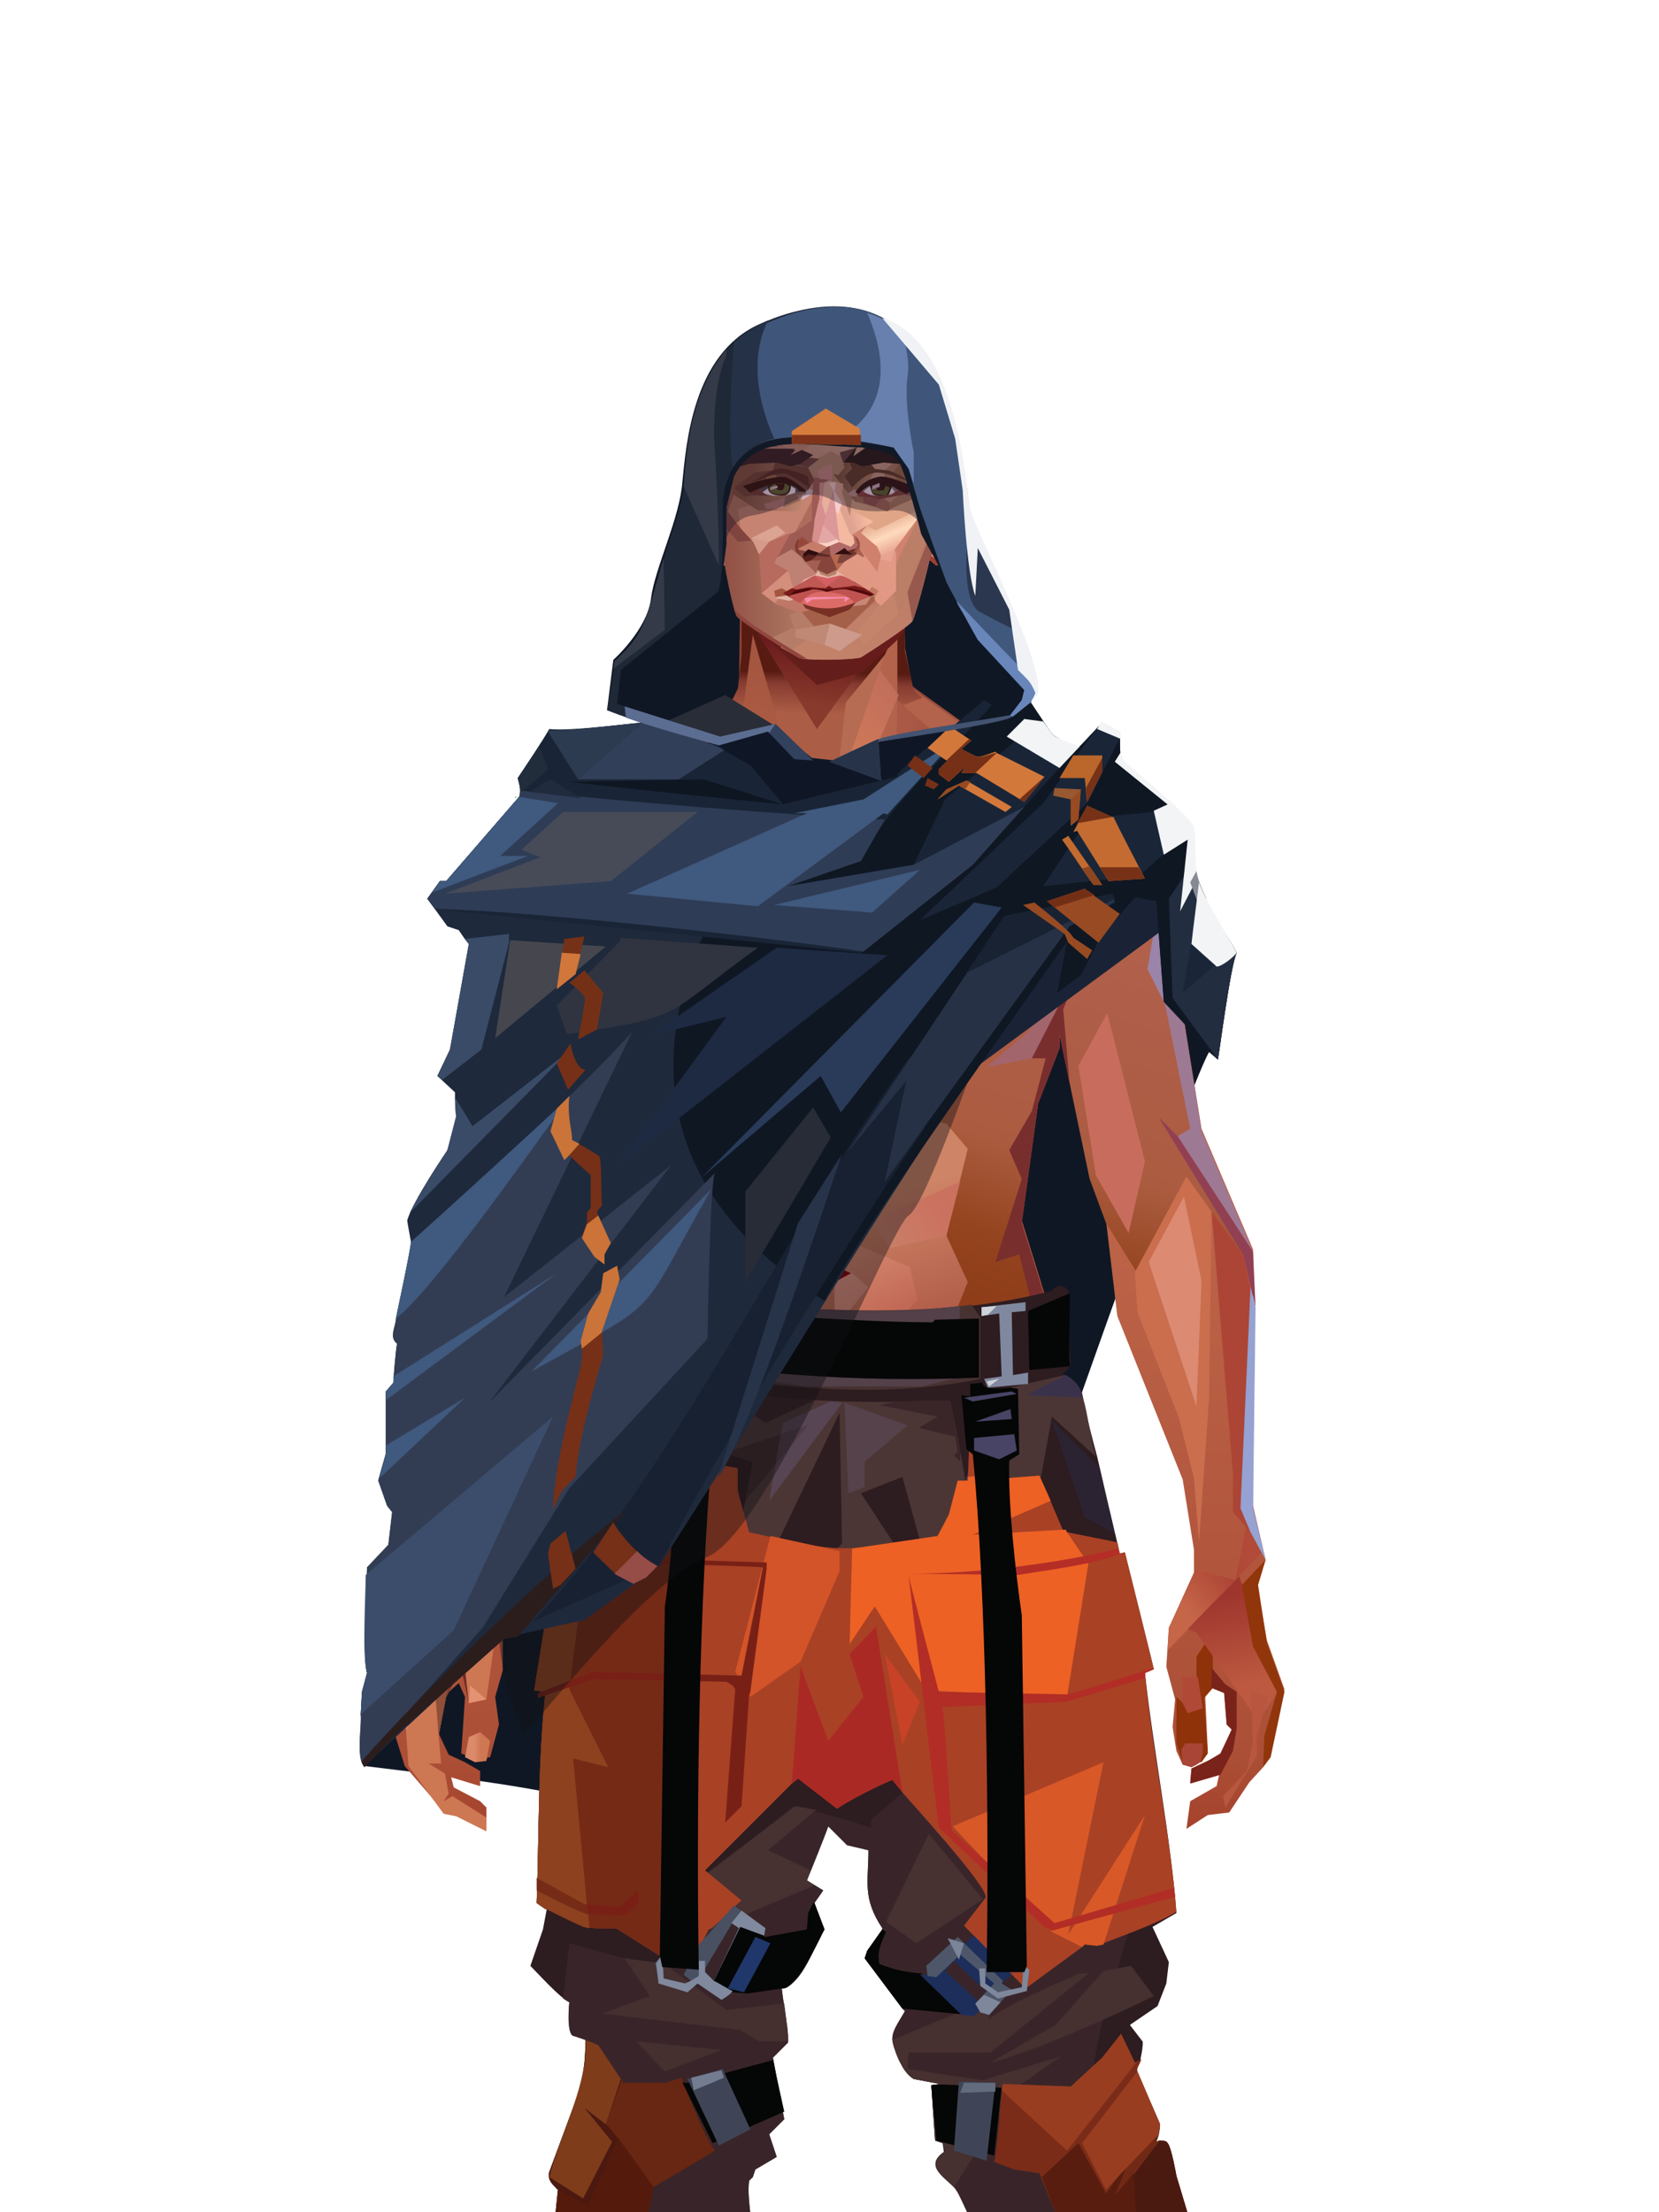 <?xml version="1.0" encoding="UTF-8"?>
<svg xmlns="http://www.w3.org/2000/svg" xmlns:xlink="http://www.w3.org/1999/xlink" width="1320px" height="1760px" viewBox="0 0 1320 1760" version="1.1">
<defs>
</defs>

<defs>
</defs>
<path d="M 969 843 L 962 837 C 943 870 808 1258 808 1258 C 743 1352 685 1411 635 1436 C 607 1450 548 1449 458 1432 C 446 1426 390 1417 290 1405 C 282 1397 505 576 511 575 L 510 575 L 483 565 L 488 525 C 488 525 515 501 518 476 C 521 452 541 412 543 383 C 546 354 551 282 604 258 C 735 201 764 328 769 404 C 772 410 820 525 823 538 C 826 550 819 557 819 557 C 823 563 833 578 837 584 C 837 584 903 660 942 736 C 958 768 969 843 969 843 Z" fill="#101724" id="id-male-4_looter_cape_back-0">
</path>
<defs>
<linearGradient x1="50%" y1="6%" x2="50%" y2="99%" id="id-male-6.6_base_5-0">
<stop stop-color="#914537" offset="0%">
</stop>
<stop stop-color="#d47f5c" offset="8%">
</stop>
<stop stop-color="#b1583c" offset="20%">
</stop>
<stop stop-color="#bd6449" offset="34%">
</stop>
<stop stop-color="#ab4f36" offset="71%">
</stop>
<stop stop-color="#890000" offset="100%">
</stop>
</linearGradient>
<linearGradient x1="50%" y1="-10%" x2="50%" y2="84%" id="id-male-6.6_base_5-1">
<stop stop-color="#b05a3c" offset="0%">
</stop>
<stop stop-color="#d47f59" offset="49%">
</stop>
<stop stop-color="#d47f59" offset="100%">
</stop>
</linearGradient>
<linearGradient x1="57%" y1="50%" x2="47%" y2="56%" id="id-male-6.6_base_5-2">
<stop stop-color="#893810" offset="0%">
</stop>
<stop stop-color="#883c15" offset="100%">
</stop>
</linearGradient>
<linearGradient x1="45%" y1="35%" x2="55%" y2="47%" id="id-male-6.6_base_5-3">
<stop stop-color="#b87263" offset="0%">
</stop>
<stop stop-color="#94451b" offset="100%">
</stop>
</linearGradient>
<linearGradient x1="54%" y1="31%" x2="47%" y2="81%" id="id-male-6.6_base_5-4">
<stop stop-color="#b3634b" offset="0%">
</stop>
<stop stop-color="#af5e4a" offset="20%">
</stop>
<stop stop-color="#ab5c40" offset="60%">
</stop>
<stop stop-color="#94441e" offset="81%">
</stop>
<stop stop-color="#8d3b18" offset="100%">
</stop>
</linearGradient>
<linearGradient x1="43%" y1="38%" x2="54%" y2="44%" id="id-male-6.6_base_5-5">
<stop stop-color="#8f4f38" offset="0%">
</stop>
<stop stop-color="#6d2c24" offset="100%">
</stop>
</linearGradient>
<linearGradient x1="50%" y1="40%" x2="58%" y2="82%" id="id-male-6.6_base_5-6">
<stop stop-color="#ce8466" offset="0%">
</stop>
<stop stop-color="#a34a3b" offset="100%">
</stop>
</linearGradient>
<linearGradient x1="50%" y1="41%" x2="49%" y2="66%" id="id-male-6.6_base_5-7">
<stop stop-color="#571b12" offset="0%">
</stop>
<stop stop-color="#863b30" offset="27%">
</stop>
<stop stop-color="#ac5d46" offset="100%">
</stop>
</linearGradient>
<linearGradient x1="63%" y1="4%" x2="25%" y2="77%" id="id-male-6.6_base_5-8">
<stop stop-color="#ec9e83" offset="0%">
</stop>
<stop stop-color="#f0a38d" offset="55%">
</stop>
<stop stop-color="#d88566" offset="100%">
</stop>
</linearGradient>
<linearGradient x1="50%" y1="23%" x2="41%" y2="77%" id="id-male-6.6_base_5-9">
<stop stop-color="#6b1b1c" offset="0%">
</stop>
<stop stop-color="#883a2c" offset="100%">
</stop>
</linearGradient>
<linearGradient x1="47%" y1="22%" x2="55%" y2="89%" id="id-male-6.6_base_5-10">
<stop stop-color="#a55640" offset="0%">
</stop>
<stop stop-color="#ad5c43" offset="100%">
</stop>
</linearGradient>
<linearGradient x1="86%" y1="87%" x2="11%" y2="66%" id="id-male-6.6_base_5-11">
<stop stop-color="#9f4b3c" offset="0%">
</stop>
<stop stop-color="#a95946" offset="100%">
</stop>
</linearGradient>
<linearGradient x1="71%" y1="11%" x2="50%" y2="100%" id="id-male-6.6_base_5-12">
<stop stop-color="#b1583c" offset="0%" stop-opacity="0">
</stop>
<stop stop-color="#b46953" offset="100%">
</stop>
</linearGradient>
<linearGradient x1="66%" y1="46%" x2="56%" y2="43%" id="id-male-6.6_base_5-13">
<stop stop-color="#914640" offset="0%">
</stop>
<stop stop-color="#8e3b3d" offset="100%">
</stop>
</linearGradient>
<linearGradient x1="100%" y1="41%" x2="50%" y2="63%" id="id-male-6.6_base_5-14">
<stop stop-color="#6a1b1c" offset="0%">
</stop>
<stop stop-color="#631d1a" offset="100%">
</stop>
</linearGradient>
<linearGradient x1="69%" y1="20%" x2="50%" y2="100%" id="id-male-6.6_base_5-15">
<stop stop-color="#a0493e" offset="0%">
</stop>
<stop stop-color="#ab5c49" offset="100%">
</stop>
</linearGradient>
<linearGradient x1="36%" y1="20%" x2="57%" y2="81%" id="id-male-6.6_base_5-16">
<stop stop-color="#e39d82" offset="0%">
</stop>
<stop stop-color="#c3795d" offset="100%">
</stop>
</linearGradient>
<linearGradient x1="26%" y1="83%" x2="92%" y2="50%" id="id-male-6.6_base_5-17">
<stop stop-color="#d7835f" offset="0%">
</stop>
<stop stop-color="#ad6545" offset="100%" stop-opacity="0">
</stop>
</linearGradient>
<linearGradient x1="17%" y1="56%" x2="85%" y2="45%" id="id-male-6.6_base_5-18">
<stop stop-color="#e49478" offset="0%">
</stop>
<stop stop-color="#ca8266" offset="52%">
</stop>
<stop stop-color="#bf6e50" offset="100%">
</stop>
</linearGradient>
<linearGradient x1="17%" y1="24%" x2="70%" y2="81%" id="id-male-6.6_base_5-19">
<stop stop-color="#ed9e85" offset="0%">
</stop>
<stop stop-color="#b9694f" offset="100%">
</stop>
</linearGradient>
<linearGradient x1="26%" y1="42%" x2="80%" y2="75%" id="id-male-6.6_base_5-20">
<stop stop-color="#eda186" offset="0%">
</stop>
<stop stop-color="#d68360" offset="100%" stop-opacity="0">
</stop>
</linearGradient>
<linearGradient x1="29%" y1="56%" x2="77%" y2="50%" id="id-male-6.6_base_5-21">
<stop stop-color="#f4ab96" offset="0%">
</stop>
<stop stop-color="#dd9470" offset="100%" stop-opacity="0">
</stop>
</linearGradient>
<linearGradient x1="74%" y1="24%" x2="34%" y2="74%" id="id-male-6.6_base_5-22">
<stop stop-color="#c16e5c" offset="0%">
</stop>
<stop stop-color="#d07957" offset="100%">
</stop>
</linearGradient>
<linearGradient x1="66%" y1="100%" x2="40%" y2="0%" id="id-male-6.6_base_5-23">
<stop stop-color="#c86f52" offset="0%">
</stop>
<stop stop-color="#f1a793" offset="46%">
</stop>
<stop stop-color="#ce7854" offset="100%">
</stop>
</linearGradient>
<linearGradient x1="28%" y1="76%" x2="73%" y2="20%" id="id-male-6.6_base_5-24">
<stop stop-color="#c56649" offset="0%">
</stop>
<stop stop-color="#ae4636" offset="67%">
</stop>
<stop stop-color="#b24a39" offset="100%">
</stop>
</linearGradient>
<linearGradient x1="52%" y1="13%" x2="59%" y2="75%" id="id-male-6.6_base_5-25">
<stop stop-color="#9f362e" offset="0%">
</stop>
<stop stop-color="#bc5940" offset="100%">
</stop>
</linearGradient>
<linearGradient x1="66%" y1="59%" x2="24%" y2="66%" id="id-male-6.6_base_5-26">
<stop stop-color="#ab5c47" offset="0%">
</stop>
<stop stop-color="#ce8467" offset="100%">
</stop>
</linearGradient>
<linearGradient x1="41%" y1="11%" x2="61%" y2="81%" id="id-male-6.6_base_5-27">
<stop stop-color="#de8c76" offset="0%">
</stop>
<stop stop-color="#bb5a4a" offset="100%">
</stop>
</linearGradient>
<linearGradient x1="19%" y1="58%" x2="66%" y2="43%" id="id-male-6.6_base_5-28">
<stop stop-color="#e09d85" offset="0%">
</stop>
<stop stop-color="#c68266" offset="100%">
</stop>
</linearGradient>
<linearGradient x1="73%" y1="50%" x2="30%" y2="53%" id="id-male-6.6_base_5-29">
<stop stop-color="#9b5f42" offset="0%">
</stop>
<stop stop-color="#b67b61" offset="100%">
</stop>
</linearGradient>
<linearGradient x1="31%" y1="0%" x2="50%" y2="100%" id="id-male-6.6_base_5-30">
<stop stop-color="#eea190" offset="0%">
</stop>
<stop stop-color="#e69987" offset="100%">
</stop>
</linearGradient>
<linearGradient x1="29%" y1="43%" x2="65%" y2="100%" id="id-male-6.6_base_5-31">
<stop stop-color="#e4987e" offset="0%">
</stop>
<stop stop-color="#c76d4e" offset="100%">
</stop>
</linearGradient>
<linearGradient x1="13%" y1="78%" x2="84%" y2="50%" id="id-male-6.6_base_5-32">
<stop stop-color="#c87e68" offset="0%">
</stop>
<stop stop-color="#cb715f" offset="100%">
</stop>
</linearGradient>
<linearGradient x1="50%" y1="0%" x2="36%" y2="100%" id="id-male-6.6_base_5-33">
<stop stop-color="#e6977f" offset="0%">
</stop>
<stop stop-color="#de8d74" offset="100%">
</stop>
</linearGradient>
<linearGradient x1="50%" y1="28%" x2="64%" y2="55%" id="id-male-6.6_base_5-34">
<stop stop-color="#e49777" offset="0%">
</stop>
<stop stop-color="#df8e6e" offset="100%">
</stop>
</linearGradient>
<linearGradient x1="40%" y1="55%" x2="62%" y2="71%" id="id-male-6.6_base_5-35">
<stop stop-color="#ce7853" offset="0%">
</stop>
<stop stop-color="#c46c4c" offset="100%">
</stop>
</linearGradient>
<linearGradient x1="9%" y1="37%" x2="88%" y2="55%" id="id-male-6.6_base_5-36">
<stop stop-color="#ad5d46" offset="0%">
</stop>
<stop stop-color="#913a39" offset="100%">
</stop>
</linearGradient>
<linearGradient x1="62%" y1="19%" x2="50%" y2="100%" id="id-male-6.6_base_5-37">
<stop stop-color="#ca7352" offset="0%">
</stop>
<stop stop-color="#ab4d3c" offset="100%">
</stop>
</linearGradient>
<linearGradient x1="45%" y1="18%" x2="51%" y2="67%" id="id-male-6.6_base_5-38">
<stop stop-color="#f1a68e" offset="0%">
</stop>
<stop stop-color="#d47c59" offset="100%">
</stop>
</linearGradient>
<linearGradient x1="50%" y1="0%" x2="50%" y2="100%" id="id-male-6.6_base_5-39">
<stop stop-color="#f1a38c" offset="0%">
</stop>
<stop stop-color="#d07b57" offset="100%">
</stop>
</linearGradient>
<linearGradient x1="45%" y1="50%" x2="58%" y2="50%" id="id-male-6.6_base_5-40">
<stop stop-color="#a84b37" offset="0%">
</stop>
<stop stop-color="#cd7c64" offset="100%">
</stop>
</linearGradient>
<linearGradient x1="33%" y1="74%" x2="77%" y2="42%" id="id-male-6.6_base_5-41">
<stop stop-color="#c47259" offset="0%">
</stop>
<stop stop-color="#c87355" offset="100%">
</stop>
</linearGradient>
<linearGradient x1="63%" y1="59%" x2="38%" y2="59%" id="id-male-6.6_base_5-42">
<stop stop-color="#ce7753" offset="0%">
</stop>
<stop stop-color="#dc8a6a" offset="100%">
</stop>
</linearGradient>
<linearGradient x1="50%" y1="0%" x2="50%" y2="100%" id="id-male-6.6_base_5-43">
<stop stop-color="#cc8672" offset="0%">
</stop>
<stop stop-color="#a24638" offset="100%">
</stop>
</linearGradient>
<linearGradient x1="47%" y1="47%" x2="53%" y2="50%" id="id-male-6.6_base_5-44">
<stop stop-color="#ca9b87" offset="0%">
</stop>
<stop stop-color="#a04c40" offset="100%">
</stop>
</linearGradient>
<linearGradient x1="50%" y1="0%" x2="50%" y2="100%" id="id-male-6.6_base_5-45">
<stop stop-color="#ab5b4f" offset="0%">
</stop>
<stop stop-color="#ab5a53" offset="100%">
</stop>
</linearGradient>
<linearGradient x1="50%" y1="11%" x2="50%" y2="100%" id="id-male-6.6_base_5-46">
<stop stop-color="#b98472" offset="0%">
</stop>
<stop stop-color="#cd8870" offset="100%">
</stop>
</linearGradient>
<linearGradient x1="0%" y1="55%" x2="100%" y2="55%" id="id-male-6.6_base_5-47">
<stop stop-color="#b6746e" offset="0%">
</stop>
<stop stop-color="#9e4248" offset="100%">
</stop>
</linearGradient>
<linearGradient x1="50%" y1="37%" x2="50%" y2="100%" id="id-male-6.6_base_5-48">
<stop stop-color="#c1846e" offset="0%">
</stop>
<stop stop-color="#a32e2c" offset="100%">
</stop>
</linearGradient>
<linearGradient x1="49%" y1="41%" x2="51%" y2="77%" id="id-male-6.6_base_5-49">
<stop stop-color="#9f5844" offset="0%">
</stop>
<stop stop-color="#872f14" offset="59%">
</stop>
<stop stop-color="#a44b3b" offset="100%">
</stop>
</linearGradient>
<linearGradient x1="33%" y1="47%" x2="59%" y2="56%" id="id-male-6.6_base_5-50">
<stop stop-color="#a55b45" offset="0%">
</stop>
<stop stop-color="#763517" offset="100%">
</stop>
</linearGradient>
</defs>
<g transform="translate(304,473)" id="id-male-6.6_base_5-51">
<polygon points="174 662 139 824 137 906 146 1082 171 1154 176 1211 174 1230 175 1284 287 1284 284 1265 308 1195 306 1124 345 952 343 912 353 879 362 881 371 877 383 904 391 970 434 1079 457 1202 475 1252 475 1284 596 1284 600 1225 591 1146 609 1103 612 997 596 842 545 671 539 640 528 606 531 569 509 498 522 403 539 360 539 348 563 464 576 498 585 574 637 704 646 760 646 778 626 822 624 853 631 879 629 901 632 920 637 931 647 931 657 920 655 877 659 867 670 874 672 899 676 903 667 923 644 934 643 945 666 939 664 948 643 960 640 982 657 971 674 969 690 945 701 933 704 926 707 923 713 892 718 871 704 832 696 786 703 768 693 725 693 521 652 425 629 282 626 203 612 175 567 156 548 141 530 139 479 114 422 73 416 42 415 1 285 0 284 73 279 83 242 114 196 137 171 139 155 156 108 175 91 228 91 287 68 431 30 516 23 602 28 725 16 764 21 782 0 874 18 932 49 968 59 970 83 982 83 965 78 960 57 949 55 941 78 948 78 936 66 929 53 923 45 906 51 875 61 866 66 877 63 922 75 927 86 925 93 899 90 877 96 856 96 824 75 778 77 738 108 637 139 562 142 495 159 458 180 358 199 403 203 461 211 504 188 564 191 608" fill="url(#id-male-6.6_base_5-0)" id="id-male-6.6_base_5-52">
</polygon>
<polygon points="91 287 68 431 30 516 23 602 72 688 117 614 98 452 109 469 123 336 102 372 109 294 88 309 109 285" fill="url(#id-male-6.6_base_5-1)" id="id-male-6.6_base_5-52">
</polygon>
<polygon points="383 906 391 972 434 1081 457 1204 475 1254 475 1287 596 1287 600 1226 591 1148 609 1105 612 999 602 904 584 908 584 846 535 683 456 705 382 878" fill="url(#id-male-6.6_base_5-2)" id="id-male-6.6_base_5-52">
</polygon>
<polygon points="137 907 146 1083 171 1156 176 1212 174 1232 175 1286 175 1287 287 1287 284 1266 308 1197 306 1126 345 954 343 923 293 814 263 724 247 711" fill="url(#id-male-6.6_base_5-3)" id="id-male-6.6_base_5-52">
</polygon>
<polygon points="545 673 539 641 528 608 531 571 509 500 522 405 539 361 539 350 563 465 576 500 601 540 660 491 688 529 652 427 629 283 626 205 612 177 568 157 548 142 530 141 479 116 422 75 416 44 415 3 360 3 360 715 462 724" fill="url(#id-male-6.6_base_5-4)" id="id-male-6.6_base_5-52">
</polygon>
<polygon points="83 984 59 972 49 970 21 932 19 903 7 879 0 874 11 824 38 786 38 814 56 786 78 800 91 822 83 879 69 882 63 855 51 877 45 908 47 930 37 930 50 938 53 954 49 960 56 956 83 973" fill="#ce7753" id="id-male-6.6_base_5-57">
</polygon>
<polygon points="66 855 69 882 63 855 51 877 45 908 42 870 58 825" fill="url(#id-male-6.6_base_5-5)" id="id-male-6.6_base_5-57">
</polygon>
<polygon points="83 879 69 882 70 868" fill="#e39273" id="id-male-6.6_base_5-57">
</polygon>
<polygon points="481 376 513 349 558 291 522 368" fill="#a2656c" id="id-male-6.6_base_5-60">
</polygon>
<polygon points="313 697 260 560 246 448 259 424 355 408 361 366 317 404 285 409 267 378 313 343 394 351 431 378 420 404 368 399 371 404 449 421 466 441 449 510 466 547 406 697 358 717" fill="url(#id-male-6.6_base_5-6)" id="id-male-6.6_base_5-61">
</polygon>
<polygon points="410 90 430 82 423 76 416 45 416 7 286 9 286 48 283 76 278 86 244 114 195 139 366 139 390 70 410 26" fill="url(#id-male-6.6_base_5-7)" id="id-male-6.6_base_5-62">
</polygon>
<polygon points="182 180 133 231 97 289 97 231 113 182 165 159" fill="url(#id-male-6.6_base_5-8)" id="id-male-6.6_base_5-63">
</polygon>
<polygon points="346 107 384 55 409 31 414 23 299 31" fill="url(#id-male-6.6_base_5-9)" id="id-male-6.6_base_5-64">
</polygon>
<polygon points="287 93 295 32 323 129" fill="url(#id-male-6.6_base_5-10)" id="id-male-6.6_base_5-65">
</polygon>
<polygon points="336 139 314 151 270 146 224 139" fill="#c0775d" id="id-male-6.6_base_5-66">
</polygon>
<polygon points="410 84 409 136 461 129" fill="url(#id-male-6.6_base_5-11)" id="id-male-6.6_base_5-67">
</polygon>
<polygon points="173 246 167 286 191 351 263 386 328 330 359 330 359 152 348 139 336 139 309 152" fill="url(#id-male-6.6_base_5-12)" id="id-male-6.6_base_5-68">
</polygon>
<polygon points="464 159 516 190 500 159" fill="url(#id-male-6.6_base_5-13)" id="id-male-6.6_base_5-69">
</polygon>
<polygon points="302 31 346 72 382 62 409 37 416 28 416 13" fill="url(#id-male-6.6_base_5-14)" id="id-male-6.6_base_5-70">
</polygon>
<polygon points="263 151 191 202 219 151" fill="#bb6d52" id="id-male-6.6_base_5-71">
</polygon>
<polygon points="154 206 170 170 122 188" fill="#ffb4a1" id="id-male-6.6_base_5-72">
</polygon>
<polygon points="358 285 344 299 323 318 305 354 358 345 354 305" fill="url(#id-male-6.6_base_5-15)" id="id-male-6.6_base_5-73">
</polygon>
<polygon points="260 361 265 387 203 371 191 347" fill="#9e4d3d" id="id-male-6.6_base_5-74">
</polygon>
<polygon points="198 362 181 359 167 284" fill="#760000" id="id-male-6.6_base_5-75">
</polygon>
<polygon points="477 341 477 335 488 326 496 325 509 338 496 348 485 354" fill="#883232" id="id-male-6.6_base_5-76">
</polygon>
<polygon points="314 151 342 220 317 293 237 351 209 318 172 251 185 205 270 146" fill="url(#id-male-6.6_base_5-16)" id="id-male-6.6_base_5-77">
</polygon>
<polygon points="314 151 330 238 209 318 172 251 185 205 270 146" fill="url(#id-male-6.6_base_5-17)" id="id-male-6.6_base_5-77">
</polygon>
<polygon points="314 151 350 205 220 227 185 205 270 146" fill="url(#id-male-6.6_base_5-18)" opacity="0.369" id="id-male-6.6_base_5-77">
</polygon>
<polygon points="211 335 223 322 242 327 244 332 235 353 213 349" fill="#983d37" id="id-male-6.6_base_5-80">
</polygon>
<polygon points="224 339 226 342 226 345 222 349 235 350 242 333 230 338 227 335" fill="#a6607c" id="id-male-6.6_base_5-81">
</polygon>
<polygon points="488 343 491 347 486 351 479 338 489 327 495 327 493 336" fill="#a84e5a" id="id-male-6.6_base_5-82">
</polygon>
<polygon points="485 339 488 343 493 337" fill="#d57d5e" id="id-male-6.6_base_5-83">
</polygon>
<polygon points="359 162 359 291 406 325 455 347 529 267 463 182 415 166" fill="url(#id-male-6.6_base_5-19)" id="id-male-6.6_base_5-84">
</polygon>
<polygon points="359 178 359 281 391 302 391 249 489 270 461 189 415 166" fill="url(#id-male-6.6_base_5-20)" id="id-male-6.6_base_5-84">
</polygon>
<polygon points="359 178 359 219 472 220 461 189 415 166 371 163" fill="url(#id-male-6.6_base_5-21)" id="id-male-6.6_base_5-84">
</polygon>
<polygon points="358 178 372 168 440 156 413 137 378 158 411 80 396 60 358 146" fill="url(#id-male-6.6_base_5-22)" id="id-male-6.6_base_5-87">
</polygon>
<polygon points="346 140 358 152 372 129 400 48 369 86 364 130" fill="#b66b53" id="id-male-6.6_base_5-88">
</polygon>
<polygon points="591 281 601 226 559 159 514 159 523 138 499 156 571 263" fill="url(#id-male-6.6_base_5-23)" id="id-male-6.6_base_5-89">
</polygon>
<polygon points="609 298 626 332 629 285 627 227 614 207 617 251" fill="#9a84a9" id="id-male-6.6_base_5-90">
</polygon>
<polygon points="554 159 567 157 612 177 614 192 579 175 603 207 601 226" fill="#c2694b" id="id-male-6.6_base_5-91">
</polygon>
<polygon points="625 840 700 762 688 738 679 784 648 776 626 822" fill="url(#id-male-6.6_base_5-24)" id="id-male-6.6_base_5-92">
</polygon>
<polygon points="648 862 648 845 661 825 661 870 654 878 657 922 652 929 637 929 632 914 632 893 632 877 644 888" fill="#8f3209" id="id-male-6.6_base_5-93">
</polygon>
<polygon points="554 375 577 333 607 451 594 508 568 462" fill="#c86d5d" id="id-male-6.6_base_5-94">
</polygon>
<polygon points="641 823 648 826 697 896 713 873 682 781" fill="url(#id-male-6.6_base_5-25)" id="id-male-6.6_base_5-92">
</polygon>
<polygon points="623 326 643 425 633 431 693 523 652 427 636 326 625 315" fill="#9e7994" id="id-male-6.6_base_5-96">
</polygon>
<polygon points="628 274 638 339 623 314" fill="#8e465a" id="id-male-6.6_base_5-97">
</polygon>
<polygon points="693 523 695 567 685 525 618 416 633 431" fill="#913f53" id="id-male-6.6_base_5-98">
</polygon>
<polygon points="640 463 599 539 601 571 634 655 646 703 650 754 658 640 660 491" fill="#ca6e4e" id="id-male-6.6_base_5-99">
</polygon>
<polygon points="610 531 648 646 652 546 638 479" fill="#dc8a72" id="id-male-6.6_base_5-99">
</polygon>
<polygon points="693 748 677 730 677 700 660 491 685 525 691 552 684 727" fill="#ac4536" id="id-male-6.6_base_5-101">
</polygon>
<polygon points="691 746 703 768 693 727 695 567 691 551 683 727" fill="#95a2d2" id="id-male-6.6_base_5-102">
</polygon>
<polygon points="260 559 310 683 355 716 263 713 238 685 195 582" fill="url(#id-male-6.6_base_5-26)" id="id-male-6.6_base_5-103">
</polygon>
<polygon points="637 931 636 919 639 914 653 914 653 922 651 929 648 931 644 933" fill="#a84536" id="id-male-6.6_base_5-104">
</polygon>
<polygon points="637 861 637 882 641 890 653 886 649 861" fill="#b14937" id="id-male-6.6_base_5-105">
</polygon>
<polygon points="691 871 693 912 688 936 669 956 671 965 696 924 696 909 705 877" fill="#b85640" id="id-male-6.6_base_5-106">
</polygon>
<polygon points="703 768 684 788 693 837 712 873 702 908 701 933 707 925 718 873 704 834 697 788" fill="#91350b" id="id-male-6.6_base_5-107">
</polygon>
<polygon points="667 939 643 946 644 934 657 928 667 922 676 903 672 899 670 874 660 870 660 854 671 867 680 873 680 902 677 920" fill="#7a231b" id="id-male-6.6_base_5-108">
</polygon>
<polygon points="361 510 359 634 426 561 420 535" fill="url(#id-male-6.6_base_5-27)" opacity="0.626" id="id-male-6.6_base_5-109">
</polygon>
<polygon points="319 403 289 399 268 380 313 343 361 348 362 372" fill="url(#id-male-6.6_base_5-28)" id="id-male-6.6_base_5-110">
</polygon>
<polygon points="171 141 168 151 180 151 204 139 196 138" fill="url(#id-male-6.6_base_5-29)" id="id-male-6.6_base_5-111">
</polygon>
<polygon points="359 308 362 360 382 334" fill="#dd9481" opacity="0.625" id="id-male-6.6_base_5-112">
</polygon>
<polygon points="360 546 360 584 387 551 374 540" fill="url(#id-male-6.6_base_5-30)" opacity="0.626" id="id-male-6.6_base_5-113">
</polygon>
<polygon points="346 542 360 547 373 540 360 534" fill="#86000c" id="id-male-6.6_base_5-114">
</polygon>
<polygon points="325 545 277 503 259 561 308 579" fill="url(#id-male-6.6_base_5-31)" opacity="0.758" id="id-male-6.6_base_5-115">
</polygon>
<polygon points="389 499 460 467 449 510 404 520" fill="url(#id-male-6.6_base_5-32)" id="id-male-6.6_base_5-116">
</polygon>
<polygon points="364 491 361 403 420 428" fill="url(#id-male-6.6_base_5-33)" opacity="0.758" id="id-male-6.6_base_5-117">
</polygon>
<polygon points="262 446 333 446 323 469 279 492" fill="url(#id-male-6.6_base_5-34)" opacity="0.758" id="id-male-6.6_base_5-118">
</polygon>
<polygon points="259 425 279 496 259 561 236 528 213 443 227 425 243 447" fill="url(#id-male-6.6_base_5-35)" id="id-male-6.6_base_5-119">
</polygon>
<polygon points="412 343 444 374 466 383 499 351 447 354 416 339" fill="url(#id-male-6.6_base_5-36)" id="id-male-6.6_base_5-120">
</polygon>
<polygon points="164 252 163 278 128 284" fill="#953f32" id="id-male-6.6_base_5-121">
</polygon>
<polygon points="58 478 88 441 88 416 69 430 66 456" fill="url(#id-male-6.6_base_5-37)" id="id-male-6.6_base_5-122">
</polygon>
<polygon points="76 684 69 634 61 517 89 474 111 569" fill="url(#id-male-6.6_base_5-38)" id="id-male-6.6_base_5-123">
</polygon>
<polygon points="53 489 47 539 69 635 76 684 53 760 40 781 16 766 28 727 23 604 28 544" fill="url(#id-male-6.6_base_5-39)" id="id-male-6.6_base_5-124">
</polygon>
<polygon points="136 452 127 497 153 460 177 340 170 300" fill="#a34532" id="id-male-6.6_base_5-125">
</polygon>
<polygon points="181 359 159 460 143 497 142 514 123 532 109 514 108 490 127 497 153 460 177 340" fill="#943f3a" id="id-male-6.6_base_5-125">
</polygon>
<polygon points="38 747 28 772 38 788 44 772" fill="#e39275" id="id-male-6.6_base_5-127">
</polygon>
<polygon points="359 379 342 413 361 444 377 417" fill="url(#id-male-6.6_base_5-40)" id="id-male-6.6_base_5-128">
</polygon>
<polygon points="196 581 260 561 229 519" fill="url(#id-male-6.6_base_5-41)" id="id-male-6.6_base_5-129">
</polygon>
<polygon points="74 929 66 925 69 909 78 905 86 912 83 928" fill="url(#id-male-6.6_base_5-42)" id="id-male-6.6_base_5-130">
</polygon>
<polygon points="20 903 7 880 21 851 28 871" fill="#dc8a6a" id="id-male-6.6_base_5-131">
</polygon>
<polygon points="218 1123 203 1040 191 913 171 1090 182 1169 230 1208 261 1237 270 1213 234 1175 212 1157 272 1191 281 1169" fill="url(#id-male-6.6_base_5-43)" opacity="0.808" id="id-male-6.6_base_5-132">
</polygon>
<polygon points="182 1207 181 1155 213 1106 236 1166 230 1210" fill="#b15d4d" id="id-male-6.6_base_5-133">
</polygon>
<polygon points="187 902 211 1137 227 1161 275 1187 299 1137 272 1009 299 918 269 791 211 836" fill="url(#id-male-6.6_base_5-44)" id="id-male-6.6_base_5-134">
</polygon>
<polygon points="288 1079 311 1040 311 942 295 903 264 1019 275 1188 301 1137" fill="url(#id-male-6.6_base_5-45)" id="id-male-6.6_base_5-135">
</polygon>
<polygon points="584 908 604 1008 608 1106 614 998 599 887" fill="#948ab4" id="id-male-6.6_base_5-136">
</polygon>
<polygon points="430 886 488 1140 535 1115 561 925 566 886 536 816 500 786" fill="url(#id-male-6.6_base_5-46)" opacity="0.792" id="id-male-6.6_base_5-137">
</polygon>
<polygon points="581 921 588 1011 584 1112 576 1162 544 1046 566 886" fill="url(#id-male-6.6_base_5-47)" id="id-male-6.6_base_5-138">
</polygon>
<polygon points="561 1247 518 1200 472 1112 494 931 505 931 594 1188 579 1244" fill="url(#id-male-6.6_base_5-48)" id="id-male-6.6_base_5-139">
</polygon>
<polygon points="531 1221 539 1263 536 1269 516 1287 509 1287 500 1263 513 1199 488 1226 462 1170 472 1101 427 1010 398 877 469 771 518 739 536 818 500 787 433 890 477 1078 534 1212" fill="url(#id-male-6.6_base_5-49)" id="id-male-6.6_base_5-140">
</polygon>
<polygon points="321 1058 284 852 258 721 266 733 371 879 362 883 354 881 343 914 345 954" fill="#99513d" id="id-male-6.6_base_5-141">
</polygon>
<polygon points="429 1068 424 875 536 705 454 704 380 865 384 906 391 972" fill="#9b4949" opacity="0.394" id="id-male-6.6_base_5-142">
</polygon>
<polygon points="175 1262 194 1287 206 1287 225 1226 213 1249 175 1221 174 1232" fill="#792e06" id="id-male-6.6_base_5-143">
</polygon>
<polygon points="528 1227 554 1234 569 1169 549 1168" fill="#b9645b" id="id-male-6.6_base_5-144">
</polygon>
<polygon points="546 678 545 672 539 641 528 608 531 571 509 500 522 405 539 361 539 350 547 389 542 330 558 289 517 369 528 369 517 411 499 442 509 465 488 531 507 525 522 585 449 724" fill="#792e2e" id="id-male-6.6_base_5-52">
</polygon>
<polygon points="402 722 490 609 522 585 449 723" fill="#9e4c3c" id="id-male-6.6_base_5-146">
</polygon>
<polygon points="174 664 139 826 137 907 139 937 238 690 352 886 354 881 362 883 371 879 383 906 471 773 548 712 596 844 545 673 539 641 478 697 449 723 278 705 232 657 188 566 191 610" fill="url(#id-male-6.6_base_5-50)" id="id-male-6.6_base_5-52">
</polygon>
<polygon points="139 836 225 709 167 697 139 826" fill="#8f361d" id="id-male-6.6_base_5-148">
</polygon>
<polygon points="518 734 596 843 547 678" fill="#711c13" id="id-male-6.6_base_5-149">
</polygon>
<polygon points="415 778 447 726 314 744 329 762" fill="#af5544" opacity="0.52" id="id-male-6.6_base_5-52">
</polygon>
<polygon points="411 685 463 666 456 573" fill="#823a34" id="id-male-6.6_base_5-151">
</polygon>
</g>
<defs>
<linearGradient x1="53%" y1="5%" x2="47%" y2="91%" id="id-male-6.8_face_5-0">
<stop stop-color="#f6a693" offset="0%">
</stop>
<stop stop-color="#eb8e76" offset="82%">
</stop>
<stop stop-color="#f3b197" offset="100%">
</stop>
</linearGradient>
<linearGradient x1="62%" y1="61%" x2="50%" y2="36%" id="id-male-6.8_face_5-1">
<stop stop-color="#cc4e3e" offset="0%">
</stop>
<stop stop-color="#a33c30" offset="100%">
</stop>
</linearGradient>
<linearGradient x1="50%" y1="13%" x2="57%" y2="81%" id="id-male-6.8_face_5-2">
<stop stop-color="#ce6f5a" offset="0%">
</stop>
<stop stop-color="#cc4e3e" offset="52%">
</stop>
<stop stop-color="#ffa791" offset="100%">
</stop>
</linearGradient>
<linearGradient x1="50%" y1="0%" x2="54%" y2="88%" id="id-male-6.8_face_5-3">
<stop stop-color="#b36e6c" offset="0%">
</stop>
<stop stop-color="#bb6e6f" offset="100%">
</stop>
</linearGradient>
<linearGradient x1="36%" y1="75%" x2="36%" y2="18%" id="id-male-6.8_face_5-4">
<stop stop-color="#85433d" offset="0%">
</stop>
<stop stop-color="#590f13" offset="100%">
</stop>
</linearGradient>
<linearGradient x1="48%" y1="84%" x2="4%" y2="84%" id="id-male-6.8_face_5-5">
<stop stop-color="#b6826b" offset="0%">
</stop>
<stop stop-color="#8f4e43" offset="100%">
</stop>
</linearGradient>
<linearGradient x1="23%" y1="68%" x2="57%" y2="19%" id="id-male-6.8_face_5-6">
<stop stop-color="#cb927f" offset="0%">
</stop>
<stop stop-color="#e6b7a1" offset="100%">
</stop>
</linearGradient>
<linearGradient x1="59%" y1="57%" x2="48%" y2="96%" id="id-male-6.8_face_5-7">
<stop stop-color="#bb7a65" offset="0%">
</stop>
<stop stop-color="#c2826a" offset="100%">
</stop>
</linearGradient>
<linearGradient x1="14%" y1="53%" x2="88%" y2="46%" id="id-male-6.8_face_5-8">
<stop stop-color="#c9897b" offset="0%">
</stop>
<stop stop-color="#c38874" offset="25%">
</stop>
<stop stop-color="#cc9781" offset="66%">
</stop>
<stop stop-color="#d6a18a" offset="100%">
</stop>
</linearGradient>
<linearGradient x1="100%" y1="24%" x2="44%" y2="69%" id="id-male-6.8_face_5-9">
<stop stop-color="#e29985" offset="0%">
</stop>
<stop stop-color="#e19883" offset="100%">
</stop>
</linearGradient>
<linearGradient x1="24%" y1="33%" x2="50%" y2="82%" id="id-male-6.8_face_5-10">
<stop stop-color="#e6ae91" offset="0%">
</stop>
<stop stop-color="#ffdabd" offset="49%">
</stop>
<stop stop-color="#e8a490" offset="100%">
</stop>
</linearGradient>
<linearGradient x1="90%" y1="75%" x2="18%" y2="60%" id="id-male-6.8_face_5-11">
<stop stop-color="#bc8770" offset="0%">
</stop>
<stop stop-color="#874f3d" offset="100%">
</stop>
</linearGradient>
<linearGradient x1="0%" y1="50%" x2="33%" y2="53%" id="id-male-6.8_face_5-12">
<stop stop-color="#764b36" offset="0%">
</stop>
<stop stop-color="#ae795f" offset="100%">
</stop>
</linearGradient>
<linearGradient x1="60%" y1="88%" x2="92%" y2="78%" id="id-male-6.8_face_5-13">
<stop stop-color="#dfa491" offset="0%">
</stop>
<stop stop-color="#f8baa3" offset="100%">
</stop>
</linearGradient>
</defs>
<g transform="translate(548,259)" id="id-male-6.8_face_5-14">
<g id="id-male-6.8_face_5-15">
<g transform="translate(0,121)" id="id-male-6.8_face_5-16">
<polygon points="199 13 214 3 222 9 221 25 214 38 214 43 210 54 208 65 197 70 190 64" fill="url(#id-male-6.8_face_5-0)" id="id-male-6.8_face_5-17">
</polygon>
<polygon points="197 24 209 14 216 9 219 10 220 22 214 37 195 43" fill="url(#id-male-6.8_face_5-1)" id="id-male-6.8_face_5-18">
</polygon>
<polygon points="203 38 208 34 199 25 203 22 209 23 207 18 212 16 214 38 214 43 213 48 207 51 201 46" fill="url(#id-male-6.8_face_5-2)" id="id-male-6.8_face_5-17">
</polygon>
<polygon points="212 5 214 3 222 9 222 10 219 10 216 9" fill="#fdd3b7" id="id-male-6.8_face_5-17">
</polygon>
<polygon points="208 65 197 70 190 64 194 42 199 50 193 62 199 67" fill="#a13c31" id="id-male-6.8_face_5-17">
</polygon>
<polygon points="203 62 202 54 211 50" fill="#f3b197" id="id-male-6.8_face_5-22">
</polygon>
<polygon points="196 50 202 51 203 42 196 46" fill="#eb8e76" id="id-male-6.8_face_5-23">
</polygon>
<polygon points="194 45 199 47 202 45 202 32 197 31" fill="#a13c31" id="id-male-6.8_face_5-24">
</polygon>
<path d="M 30 70 C 24 70 20 69 19 68 C 17 66 12 52 8 46 C 4 39 2 38 1 33 C 0 30 0 21 1 6 L 8 0 L 23 9 L 30 70 Z" fill="url(#id-male-6.8_face_5-3)" id="id-male-6.8_face_5-25">
</path>
<polygon points="8 6 2 6 7 3 10 2 23 9 19 14" fill="#efaab6" id="id-male-6.8_face_5-25">
</polygon>
<path d="M 26 68 C 23 69 20 69 19 68 C 17 66 12 52 8 46 C 7 44 6 43 6 42 C 9 45 10 47 12 48 C 13 50 14 52 16 56 L 26 68 Z" fill="#995356" id="id-male-6.8_face_5-25">
</path>
<polygon points="26 68 29 65 27 53 20 61" fill="#7b3e35" id="id-male-6.8_face_5-25">
</polygon>
<path d="M 23 19 C 12 12 6 9 5 9 C 3 10 2 18 2 33 L 17 53 L 26 52 L 23 19 Z" fill="url(#id-male-6.8_face_5-4)" id="id-male-6.8_face_5-29">
</path>
<polygon points="12 17 19 19 18 26 15 28 22 38 21 49 12 44" fill="#773a2e" id="id-male-6.8_face_5-30">
</polygon>
<path d="M 27 53 C 16 50 10 47 8 42 C 6 38 8 30 12 17 L 15 23 C 15 36 14 42 15 43 C 15 45 18 46 25 48 L 27 53 Z" fill="#ce7b8b" id="id-male-6.8_face_5-31">
</path>
<polygon points="11 31 19 26 19 18 14 20 12 18" fill="#c07080" id="id-male-6.8_face_5-32">
</polygon>
<polygon points="20 46 17 42 22 37 25 48" fill="#6a3032" id="id-male-6.8_face_5-33">
</polygon>
</g>
<g transform="translate(18,0)" id="id-male-6.8_face_5-34">
<path d="M 20 231 C 18 227 11 201 5 153 C 3 140 2 128 1 117 C -1 91 4 63 8 49 C 9 46 16 35 16 34 C 30 20 56 0 94 0 C 157 0 178 45 181 51 C 183 57 183 111 181 144 C 178 177 162 232 160 235 C 158 239 124 261 119 264 C 113 266 74 267 69 264 C 64 261 22 235 20 231 Z" fill="url(#id-male-6.8_face_5-5)" id="id-male-6.8_face_5-35">
</path>
<polygon points="73 112 82 117 159 110 163 117 160 129 170 143 176 147 176 93 157 34 129 14 67 25 49 80" fill="url(#id-male-6.8_face_5-6)" id="id-male-6.8_face_5-36">
</polygon>
<polygon points="161 62 154 71 156 103 169 107 175 101 174 71" fill="#d69e7c" id="id-male-6.8_face_5-37">
</polygon>
<path d="M 88 1 C 90 0 92 0 94 0 C 157 0 178 45 181 51 C 183 57 183 111 181 144 C 178 177 162 232 160 235 C 158 239 124 261 119 264 C 113 266 74 267 69 264 C 68 263 62 260 55 256 L 88 235 L 130 216 L 172 163 L 174 118 L 172 94 L 160 106 L 169 85 L 169 76 L 147 55 L 134 23 L 93 25 L 52 65 L 58 96 L 27 113 L 21 131 L 15 125 L 9 131 L 17 98 L 27 106 L 21 88 L 21 58 L 88 1 Z" fill="url(#id-male-6.8_face_5-7)" id="id-male-6.8_face_5-35">
</path>
<polygon points="89 29 62 55 21 58 63 22" fill="#cd8681" id="id-male-6.8_face_5-35">
</polygon>
<path d="M 182 73 C 183 94 183 123 181 144 C 178 177 162 232 160 235 L 156 212 L 178 157 L 181 128 L 174 142 L 182 73 Z" fill="#97594d" id="id-male-6.8_face_5-35">
</path>
<polygon points="47 249 66 240 62 230 73 227 88 242 63 259" fill="#b57d68" id="id-male-6.8_face_5-41">
</polygon>
<path d="M 20 231 C 20 230 19 229 18 226 C 24 231 29 235 33 238 C 42 244 56 253 76 265 C 73 265 70 265 69 264 C 64 261 22 235 20 231 Z" fill="#91463e" id="id-male-6.8_face_5-35">
</path>
<path d="M 1 117 C -1 91 4 63 8 49 C 9 46 16 35 16 34 C 22 28 30 21 41 15 L 11 57 L 14 96 L 1 117 Z" fill="#af7e8d" id="id-male-6.8_face_5-35">
</path>
<path d="M 5 153 C 3 140 2 128 1 117 C 0 108 1 98 1 89 L 8 127 L 5 153 Z" fill="#793d31" id="id-male-6.8_face_5-35">
</path>
<polygon points="37 103 56 94 77 112 67 117" fill="#bc7c6e" id="id-male-6.8_face_5-45">
</polygon>
<path d="M 62 53 C 78 52 89 52 97 53 C 105 54 116 56 131 61 L 121 101 L 93 85 L 69 102 L 57 96 L 51 66 L 62 53 Z" fill="url(#id-male-6.8_face_5-8)" id="id-male-6.8_face_5-46">
</path>
<polygon points="108 55 115 47 137 44 144 55 126 62" fill="#f2c7b2" id="id-male-6.8_face_5-47">
</polygon>
<polygon points="21 172 33 171 11 143 9 158" fill="#81453f" id="id-male-6.8_face_5-48">
</polygon>
<polygon points="143 203 142 188 148 173 172 138" fill="#d0826e" id="id-male-6.8_face_5-49">
</polygon>
<polygon points="147 229 151 227 174 158 175 115 170 142 141 202 141 217" fill="#bb7e66" id="id-male-6.8_face_5-50">
</polygon>
<polygon points="117 243 120 255 149 229 144 209" fill="#c4846c" id="id-male-6.8_face_5-51">
</polygon>
</g>
</g>
<polygon points="115 123 97 120 73 163 66 188 109 172" fill="#9d5b53" id="id-male-6.8_face_5-52">
</polygon>
<polygon points="118 195 153 223 165 211 165 180 158 177 122 178" fill="url(#id-male-6.8_face_5-9)" id="id-male-6.8_face_5-53">
</polygon>
<polygon points="31 148 43 115 58 140 39 146 41 161" fill="#b2735d" id="id-male-6.8_face_5-54">
</polygon>
<polygon points="60 190 82 178 90 185 91 188 102 197 78 213 79 195" fill="#c08175" id="id-male-6.8_face_5-55">
</polygon>
<polygon points="51 172 66 172 85 164 98 140 99 125 58 140 39 146 41 161" fill="#c78371" id="id-male-6.8_face_5-54">
</polygon>
<polygon points="85 164 98 140 98 155" fill="#ae6c5d" id="id-male-6.8_face_5-54">
</polygon>
<polygon points="56 182 50 169 70 159 77 165 64 172" fill="#dba392" id="id-male-6.8_face_5-58">
</polygon>
<polygon points="56 182 50 169 64 172" fill="#d69a8b" id="id-male-6.8_face_5-58">
</polygon>
<polygon points="56 182 58 213 79 195 68 189 81 165 64 172" fill="#b76b5e" id="id-male-6.8_face_5-58">
</polygon>
<polygon points="70 222 58 213 79 195 85 215" fill="#d48e7c" id="id-male-6.8_face_5-58">
</polygon>
<polygon points="135 167 142 159 150 162 190 143 164 178 161 188 153 186 150 177" fill="url(#id-male-6.8_face_5-10)" id="id-male-6.8_face_5-62">
</polygon>
<polygon points="128 153 149 163 190 143 183 135 130 138" fill="#e0a587" id="id-male-6.8_face_5-62">
</polygon>
<polygon points="132 172 150 196 153 183 150 176 137 165 140 161 130 166" fill="#cf816d" id="id-male-6.8_face_5-64">
</polygon>
<polygon points="111 184 118 195 127 184 130 181 117 179" fill="#b7684d" id="id-male-6.8_face_5-65">
</polygon>
<polygon points="92 187 101 197 105 187" fill="#a35e51" id="id-male-6.8_face_5-66">
</polygon>
<polygon points="118 189 120 183 132 178 137 180 122 189" fill="#7e453d" id="id-male-6.8_face_5-67">
</polygon>
<path d="M 86 178 L 96 173 L 90 168 C 88 170 87 172 86 173 C 86 174 86 176 86 178 Z" fill="#954839" id="id-male-6.8_face_5-68">
</path>
<polygon points="92 184 86 178 112 175 113 183 118 194 110 198 102 194 105 187 95 187" fill="#86443a" id="id-male-6.8_face_5-69">
</polygon>
<polygon points="86 178 95 180 104 181 112 175 100 171" fill="#c67c6a" id="id-male-6.8_face_5-70">
</polygon>
<polygon points="112 176 119 172 131 167 134 171 134 178 127 180 113 183" fill="#b06966" id="id-male-6.8_face_5-71">
</polygon>
<polyline points="90 184 93 188 97 187 102 183 96 180 89 184" fill="#5b221d" id="id-male-6.8_face_5-72">
</polyline>
<polygon points="92 120 95 110 113 100 132 109 135 130 117 123" fill="#b6826b" id="id-male-6.8_face_5-73">
</polygon>
<g transform="translate(31,92)" id="id-male-6.8_face_5-74">
<polygon points="4 42 24 55 56 56 69 30 44 8 1 22" fill="url(#id-male-6.8_face_5-11)" id="id-male-6.8_face_5-75">
</polygon>
<polygon points="59 39 59 47 67 42 68 39 63 37" fill="#ccb2be" id="id-male-6.8_face_5-76">
</polygon>
<polygon points="29 50 47 45 60 41 58 46 45 53 31 54" fill="#b97a79" id="id-male-6.8_face_5-77">
</polygon>
<polygon points="46 44 44 53 58 47 55 43 62 42 63 39 58 39" fill="#8f6357" id="id-male-6.8_face_5-78">
</polygon>
<polygon points="5 37 21 25 36 23 38 16 64 21 69 31 64 39 13 44" fill="#754335" id="id-male-6.8_face_5-79">
</polygon>
<polygon points="30 34 31 27 37 25 41 32" fill="#9d6544" id="id-male-6.8_face_5-80">
</polygon>
<path d="M 19 33 C 33 27 42 25 46 26 C 50 27 56 31 65 37 L 64 28 C 52 23 44 21 41 22 C 37 22 30 26 19 33 Z" fill="#5b2a23" id="id-male-6.8_face_5-81">
</path>
<polygon points="93 88 103 85 103 89 96 91" fill="#6b3025" id="id-male-6.8_face_5-82">
</polygon>
<g transform="translate(37,37) rotate(3) translate(-37,-37) translate(12,28)" id="id-male-6.8_face_5-83">
<path d="M 6 14 L 14 16 L 23 15 C 20 15 18 14 17 14 C 15 13 14 12 13 10 L 6 14 Z" fill="#783832" id="id-male-6.8_face_5-84">
</path>
<path d="M 14 10 C 15 13 18 15 22 15 C 25 16 31 15 36 14 C 38 14 42 12 47 10 C 41 5 35 2 30 2 C 25 2 20 5 14 10 Z" fill="#ffe4f4" id="id-male-6.8_face_5-85">
</path>
<path d="M 14 10 C 14 11 15 12 16 13 C 22 8 27 5 31 5 C 33 5 37 6 42 9 L 42 12 C 43 12 45 11 47 10 C 41 5 35 2 30 2 C 25 2 20 5 14 10 Z" fill="#000000" fill-opacity="0.675" id="id-male-6.8_face_5-85">
</path>
<path d="M 20 8 C 20 13 23 15 30 15 C 36 15 39 12 38 5 C 34 4 31 3 28 4 C 26 4 23 6 20 8 Z" fill="#36110a" id="id-male-6.8_face_5-87">
</path>
<path d="M 21 9 C 21 13 24 14 29 14 C 35 14 37 12 37 7 C 33 5 31 4 28 4 C 26 5 24 6 21 9 Z" fill="#666531" id="id-male-6.8_face_5-87">
</path>
<path d="M 26 6 C 26 8 26 10 27 10 C 29 11 31 11 32 10 C 33 9 33 8 33 5 L 26 6 Z" fill="#36110a" id="id-male-6.8_face_5-89">
</path>
<polygon points="22 9 22 11 28 9 27 7" fill="#d7b4bf" id="id-male-6.8_face_5-90">
</polygon>
<path d="M 6 14 L 0 9 C 15 3 26 0 32 0 C 36 0 42 4 49 9 C 50 9 50 10 50 11 L 45 11 C 43 7 39 6 33 5 C 26 5 17 8 6 14 Z" fill="#36110a" id="id-male-6.8_face_5-91">
</path>
</g>
<polygon points="64 13 73 14 64 21 51 18" fill="#6e423b" id="id-male-6.8_face_5-92">
</polygon>
<polygon points="0 23 17 18 39 17 50 20 58 18 68 11 59 7 50 11 54 7 51 7 54 6 19 6 2 21" fill="#3a1f20" id="id-male-6.8_face_5-93">
</polygon>
<polygon points="20 5 25 1 40 4" fill="#3d2c29" id="id-male-6.8_face_5-94">
</polygon>
<polygon points="127 55 165 38 159 20 98 12 92 18 93 21 88 27 84 26 101 48" fill="url(#id-male-6.8_face_5-12)" id="id-male-6.8_face_5-95">
</polygon>
<polygon points="113 31 117 24 113 18 124 15 131 18 124 24 126 31" fill="#ce9888" id="id-male-6.8_face_5-96">
</polygon>
<polygon points="136 35 132 24 138 16 150 18 140 26 143 38" fill="#9e6645" id="id-male-6.8_face_5-97">
</polygon>
<polygon points="102 42 108 49 127 56 129 54 129 49 116 39" fill="#a96957" id="id-male-6.8_face_5-98">
</polygon>
<polygon points="129 49 137 42 116 39" fill="#c88c7b" id="id-male-6.8_face_5-98">
</polygon>
<polygon points="108 49 117 52 123 44 116 39 108 41" fill="#96524f" id="id-male-6.8_face_5-98">
</polygon>
<polygon points="104 44 99 44 95 42 101 38" fill="#c2908b" id="id-male-6.8_face_5-101">
</polygon>
<polygon points="139 42 146 44 151 41 151 37 157 34 165 52 166 51 166 26 161 16 151 36" fill="#96534f" id="id-male-6.8_face_5-102">
</polygon>
<path d="M 99 37 L 93 28 L 99 22 L 97 17 L 113 17 L 117 22 C 123 23 128 23 130 24 C 133 25 139 28 148 34 C 135 28 125 25 119 25 C 113 25 106 29 99 37 Z" fill="#643827" id="id-male-6.8_face_5-103">
</path>
<g transform="translate(125,37) rotate(-3) translate(-124,-37) translate(100,28)" id="id-male-6.8_face_5-104">
<path d="M 5 9 C 8 13 13 15 19 15 C 26 15 31 14 35 11 C 31 5 26 2 21 2 C 15 2 10 5 5 9 Z" fill="#ffe4f3" id="id-male-6.8_face_5-105">
</path>
<path d="M 5 9 C 6 10 7 11 7 11 C 12 7 16 5 21 5 C 25 5 29 8 32 13 C 33 12 34 12 35 11 C 31 5 26 2 21 2 C 15 2 10 5 5 9 Z" fill="#000000" fill-opacity="0.496" id="id-male-6.8_face_5-105">
</path>
<path d="M 12 6 C 13 11 14 14 15 14 C 16 15 24 16 26 15 C 27 15 28 12 30 8 C 25 5 22 4 19 3 C 17 3 14 4 12 6 Z" fill="#311011" id="id-male-6.8_face_5-107">
</path>
<path d="M 13 9 C 14 11 14 13 15 13 C 16 14 23 15 25 15 C 26 14 27 12 28 9 C 26 8 24 7 21 7 C 19 6 16 7 13 9 Z" fill="#615e2d" id="id-male-6.8_face_5-107">
</path>
<polygon points="17 7 18 11 23 11 25 7 21 6" fill="#311011" id="id-male-6.8_face_5-109">
</polygon>
<polygon points="14 10 20 8 20 5 14 7" fill="#d4aebc" id="id-male-6.8_face_5-110">
</polygon>
<polygon points="3 13 6 10 8 13" fill="#a03b40" id="id-male-6.8_face_5-111">
</polygon>
<polygon points="3 13 1 14 4 15 14 16 19 18 41 15 35 11 29 15 24 15 14 15 9 13" fill="#853f3b" id="id-male-6.8_face_5-112">
</polygon>
<path d="M 3 13 C 1 12 0 11 1 11 C 1 10 8 1 21 0 C 26 0 33 3 40 6 C 42 7 45 8 49 10 L 41 15 C 37 13 35 11 34 11 C 29 7 25 5 21 5 C 14 5 9 7 3 13 Z" fill="#311011" id="id-male-6.8_face_5-113">
</path>
</g>
<polygon points="89 9 92 17 103 5" fill="#633e3b" id="id-male-6.8_face_5-114">
</polygon>
<polygon points="92 17 100 17 107 20 124 17 159 20 145 9 110 5 100 12 103 4" fill="#271716" id="id-male-6.8_face_5-115">
</polygon>
<polygon points="125 5 143 7 139 4" fill="#3a2a25" id="id-male-6.8_face_5-116">
</polygon>
</g>
<polygon points="104 122 102 115 114 110 114 123" fill="#cb8784" id="id-male-6.8_face_5-73">
</polygon>
<polygon points="116 182 124 177 127 180 130 182" fill="#320f10" id="id-male-6.8_face_5-118">
</polygon>
<polygon points="92 184 91 182 95 178 104 181 101 183 95 182" fill="#2c0e0f" id="id-male-6.8_face_5-119">
</polygon>
<polygon points="133 181 138 184 140 184 135 176" fill="#ab6150" id="id-male-6.8_face_5-120">
</polygon>
<polygon points="101 183 111 184 113 183 104 181" fill="#572a26" id="id-male-6.8_face_5-121">
</polygon>
<polygon points="107 125 112 123 123 126 122 133 128 151 130 147 147 156 129 167" fill="url(#id-male-6.8_face_5-13)" id="id-male-6.8_face_5-122">
</polygon>
<polygon points="119 172 129 176 132 173 131 168 128 165 119 143 115 146" fill="#f4b9a0" id="id-male-6.8_face_5-123">
</polygon>
<polygon points="111 125 117 125 116 132 122 141 119 150 117 148" fill="#f7cecb" id="id-male-6.8_face_5-124">
</polygon>
<path d="M 88 169 C 85 172 84 175 85 178 C 85 181 88 183 91 184 C 89 181 87 179 87 177 C 86 176 87 173 88 169 Z" fill="#7d3c32" id="id-male-6.8_face_5-125">
</path>
<path d="M 131 170 C 130 172 129 174 130 176 C 131 179 133 181 137 182 C 134 179 133 177 132 176 C 132 174 132 172 133 169 L 131 170 Z" transform="translate(133,175) rotate(-158) translate(-133,-175)" fill="#964f41" id="id-male-6.8_face_5-125">
</path>
<path d="M 98 171 L 110 176 L 119 172 L 115 131 L 111 125 L 104 125 L 104 138 C 102 145 101 151 100 155 C 100 159 99 164 98 171 Z" fill="#d8908f" id="id-male-6.8_face_5-127">
</path>
<polygon points="115 131 111 125 108 125 106 142 109 151" fill="#e7af9d" id="id-male-6.8_face_5-127">
</polygon>
<polygon points="103 173 110 176 120 172 115 131" fill="#dc9898" id="id-male-6.8_face_5-127">
</polygon>
<polygon points="103 173 110 176 120 172 107 159" fill="#e3a8a6" id="id-male-6.8_face_5-127">
</polygon>
<polygon points="103 173 110 176 120 172 118 170 110 173" fill="#fad2c5" id="id-male-6.8_face_5-127">
</polygon>
<polygon points="150 221 112 238 68 221 76 213 142 214 147 216" fill="#bf7867" id="id-male-6.8_face_5-132">
</polygon>
<polygon points="90 228 102 242 120 246 148 219 148 213" fill="#a56049" id="id-male-6.8_face_5-133">
</polygon>
<polygon points="126 224 141 222 146 214 143 212 133 214" fill="#c88878" id="id-male-6.8_face_5-134">
</polygon>
<polygon points="69 216 70 217 80 219 87 217 83 214" fill="#e2b2a4" id="id-male-6.8_face_5-135">
</polygon>
<polygon points="69 216 68 211 74 209 83 214" fill="#a25640" id="id-male-6.8_face_5-136">
</polygon>
<polygon points="141 213 148 216 151 211 146 208" fill="#c07a64" id="id-male-6.8_face_5-137">
</polygon>
<polygon points="93 225 89 219 136 217 128 226 112 232" fill="#783025" id="id-male-6.8_face_5-138">
</polygon>
<polygon points="126 201 118 195 117 198 111 200 105 198 103 195 101 198 92 202 88 206" fill="#e9b4a6" id="id-male-6.8_face_5-139">
</polygon>
<polygon points="75 213 87 220 140 217 148 214 132 204 107 203 82 209" fill="#781b19" id="id-male-6.8_face_5-140">
</polygon>
<polygon points="84 211 80 215 87 218 142 216 147 214 139 211 128 209 111 210 94 209" fill="#50090c" id="id-male-6.8_face_5-140">
</polygon>
<path d="M 82 209 C 93 203 99 199 100 199 C 102 199 109 201 111 201 C 112 201 118 199 121 199 C 123 199 129 202 140 209 L 132 207 L 115 209 L 111 207 L 109 209 L 96 208 L 86 210 L 82 209 Z" fill="#c05854" id="id-male-6.8_face_5-142">
</path>
<path d="M 100 199 C 102 199 109 201 111 201 C 112 201 118 199 121 199 L 112 206 L 110 208 L 100 199 Z" fill="#d45f63" id="id-male-6.8_face_5-142">
</path>
<path d="M 80 215 C 82 217 84 219 85 219 C 94 223 101 225 111 225 C 120 225 129 222 138 218 C 139 218 141 217 143 215 C 133 212 127 210 124 210 C 121 210 117 210 110 212 C 104 210 100 210 98 210 C 97 211 90 212 80 215 Z" fill="#dc6b67" id="id-male-6.8_face_5-144">
</path>
<path d="M 80 215 C 82 217 84 219 85 219 C 86 219 87 220 89 221 C 94 214 101 211 110 212 C 121 213 128 215 132 221 C 134 220 136 219 138 218 C 139 218 141 217 144 215 C 134 212 127 210 124 210 C 121 210 117 210 110 212 C 104 210 100 210 98 210 C 97 211 90 212 80 215 Z" fill="#bf5350" id="id-male-6.8_face_5-144">
</path>
<polygon points="94 221 92 217 99 216 126 216 128 217 124 220 124 217 98 218" fill="#f88db0" id="id-male-6.8_face_5-146">
</polygon>
<polygon points="108 254 112 237 138 246 120 259" fill="#cd9a8c" id="id-male-6.8_face_5-147">
</polygon>
<polygon points="108 254 112 237 85 242 85 248" fill="#bf8975" id="id-male-6.8_face_5-147">
</polygon>
</g>
<defs>
</defs>
<g transform="translate(422,1021)" id="id-male-12_looter_pants-0">
<path d="M 523 740 L 348 740 C 343 729 340 720 330 712 C 330 712 330 712 330 712 C 321 704 319 698 329 691 L 328 684 L 322 682 L 319 638 L 326 637 L 305 633 C 296 627 290 613 288 602 C 288 593 294 587 298 579 L 296 577 L 266 537 L 268 531 L 280 514 L 280 513 C 264 489 269 476 269 451 L 252 447 L 237 432 C 235 438 225 463 220 475 L 233 483 L 226 493 L 226 493 C 226 493 234 514 234 514 C 226 526 217 558 200 561 C 201 570 203 580 204 589 C 204 589 204 589 204 589 C 205 594 205 599 205 604 L 193 616 C 195 626 200 656 202 665 L 190 677 L 196 695 L 179 705 L 177 711 L 174 714 C 173 722 174 731 175 740 L 20 740 L 22 721 C 22 721 13 715 15 707 C 18 699 38 645 38 645 C 42 631 44 616 44 602 L 35 599 C 28 599 31 572 31 572 C 23 568 6 549 0 543 L 10 514 L 13 498 L 12 498 L 5 493 C 7 438 6 380 12 325 L 3 324 C 3 323 18 232 18 231 L 24 229 C 35 184 49 119 56 74 C 56 72 57 65 69 58 C 58 46 68 18 66 4 C 68 2 70 0 72 0 L 76 6 C 186 20 307 34 415 6 C 418 0 428 1 429 9 C 429 9 428 53 430 63 C 430 68 424 72 423 72 C 433 76 439 82 440 93 C 443 108 447 123 451 138 L 451 138 C 457 164 463 190 469 215 L 473 214 C 473 214 496 306 496 307 L 489 310 C 495 367 510 444 514 501 L 495 512 L 508 540 L 506 557 L 499 575 L 477 590 L 487 603 C 488 603 486 621 482 625 L 501 669 C 501 669 501 677 498 683 C 498 683 505 681 507 684 C 510 687 514 710 514 710 L 523 740 Z" fill="#2d1c20" id="id-male-12_looter_pants-1">
</path>
<path d="M 465 740 L 348 740 L 339 721 C 328 710 313 702 330 691 L 328 684 L 322 682 L 319 638 L 326 637 L 305 633 C 305 633 298 628 296 623 C 285 599 285 601 298 579 L 296 577 L 266 537 L 268 531 L 280 514 L 280 513 C 264 489 269 476 269 451 L 252 447 L 237 432 C 235 438 222 470 220 475 L 233 483 L 226 493 L 226 493 L 234 514 C 232 517 212 563 200 561 C 201 572 205 593 205 604 L 193 616 L 202 665 L 190 677 L 196 695 L 179 705 L 177 711 L 174 714 C 173 722 174 731 175 740 L 94 740 L 41 633 C 43 627 44 608 44 602 L 36 599 C 28 599 31 573 31 572 L 26 569 L 31 525 C 40 527 106 548 125 544 C 141 541 141 471 141 470 C 158 457 192 430 209 416 C 227 420 253 427 271 433 L 271 427 L 309 394 L 478 507 C 459 583 425 642 465 740 Z" fill="#392529" id="id-male-12_looter_pants-1">
</path>
<polygon points="84 603 152 610 107 627" fill="#452f2f" id="id-male-12_looter_pants-1">
</polygon>
<path d="M 205 598 L 205 603 L 182 603 L 167 594 L 57 581 L 95 567 L 75 537 C 81 538 100 540 106 541 C 107 542 153 576 156 578 L 202 573 L 205 598 Z" fill="#452f2f" id="id-male-12_looter_pants-1">
</path>
<path d="M 228 419 L 226 420 L 226 420 L 189 451 L 223 467 C 223 467 220 475 220 475 L 226 479 L 138 516 L 135 517 L 121 484 L 211 416 L 228 419 Z" fill="#473131" id="id-male-12_looter_pants-1">
</path>
<polygon points="283 508 307 525 360 490 317 438" fill="#473131" id="id-male-12_looter_pants-1">
</polygon>
<path d="M 360 634 L 422 615 L 388 639 L 337 719 C 326 708 315 701 330 691 L 328 684 L 322 682 L 319 638 L 326 637 L 305 633 C 297 629 291 614 288 602 L 365 570 L 365 586 C 375 575 424 555 437 549 L 444 549 L 366 612 L 301 612 L 300 625 L 360 634 Z" fill="#463030" id="id-male-12_looter_pants-1">
</path>
<path d="M 366 620 L 418 590 L 456 547 L 478 543 L 496 567 C 466 582 399 612 366 620 Z" fill="#463030" id="id-male-12_looter_pants-1">
</path>
<path d="M 56 154 L 88 131 L 71 167 L 31 197 C 39 167 51 104 56 73 L 99 88 L 57 133 L 56 154 Z" fill="#392f48" id="id-male-12_looter_pants-1">
</path>
<polygon points="89 113 120 106 113 124" fill="#3d292b" id="id-male-12_looter_pants-1">
</polygon>
<path d="M 450 138 L 415 106 L 405 161 L 381 232 L 312 212 L 296 154 L 263 167 L 301 225 L 229 226 L 248 207 L 246 103 L 192 216 L 163 211 C 167 194 174 159 177 142 L 154 135 L 152 135 C 153 130 163 92 164 88 C 217 94 281 96 334 93 C 337 107 344 143 346 157 L 377 84 L 425 73 C 444 81 441 107 450 138 Z" fill="#4c3635" id="id-male-12_looter_pants-1">
</path>
<path d="M 358 27 L 358 76 C 268 95 156 80 68 57 C 60 50 68 7 66 4 C 68 2 70 0 72 0 L 76 6 C 155 17 272 28 351 17 L 358 27 Z" fill="#473231" id="id-male-12_looter_pants-1">
</path>
<path d="M 342 18 L 340 75 L 312 82 L 218 82 L 162 73 L 158 15 C 228 21 279 26 342 18 Z" fill="#534048" id="id-male-12_looter_pants-1">
</path>
<polygon points="164 88 226 93 187 111 162 95" fill="#352125" id="id-male-12_looter_pants-1">
</polygon>
<path d="M 342 135 L 342 142 L 337 137 L 340 134 L 338 122 L 309 115 L 324 106 L 278 97 C 289 93 322 93 334 93 L 342 135 Z" fill="#3a2529" id="id-male-12_looter_pants-1">
</path>
<polygon points="171 173 177 142 154 135 221 113" fill="#3c282a" id="id-male-12_looter_pants-1">
</polygon>
<polygon points="248 95 190 173 201 111 239 94" fill="#584553" id="id-male-12_looter_pants-1">
</polygon>
<polygon points="199 120 195 144 221 113" fill="#4d3a45" id="id-male-12_looter_pants-1">
</polygon>
<polygon points="253 167 266 162 266 142 300 113 250 95" fill="#55424b" id="id-male-12_looter_pants-1">
</polygon>
<path d="M 439 91 L 395 89 L 426 73 C 433 77 438 82 439 91 Z" fill="#3a324b" id="id-male-12_looter_pants-1">
</path>
<path d="M 465 199 L 441 186 L 415 109 L 453 147 C 457 166 462 185 465 199 Z" fill="#2c2332" id="id-male-12_looter_pants-1">
</path>
<path d="M 514 500 C 498 510 468 520 451 527 L 441 526 L 439 528 L 394 561 L 345 511 L 362 489 C 367 483 300 410 296 405 L 296 405 C 296 405 288 395 288 395 C 276 400 254 411 244 418 L 213 394 L 208 398 L 139 467 L 168 491 C 166 492 143 516 142 514 C 139 520 132 533 128 539 L 103 535 L 68 513 C 60 514 49 513 42 512 C 35 509 10 497 5 493 C 7 437 6 380 12 325 L 3 324 C 3 323 18 232 18 231 L 24 229 C 24 228 30 203 30 202 C 43 196 60 189 73 186 L 96 139 L 119 143 L 148 130 L 148 144 L 165 147 L 165 165 C 167 173 172 190 174 198 C 249 215 248 214 324 201 L 333 184 L 340 157 L 348 157 C 348 155 349 134 349 132 L 379 155 L 405 153 C 410 164 419 185 424 197 L 427 198 L 467 206 C 468 209 468 213 469 215 L 473 214 C 473 214 496 306 496 307 L 489 310 C 494 367 510 444 514 500 Z" fill="#a94125" id="id-male-12_looter_pants-1">
</path>
<path d="M 523 740 L 418 740 L 405 708 L 385 705 L 369 699 C 371 695 375 640 376 637 L 430 639 L 455 616 L 470 597 L 481 620 L 486 617 C 486 620 482 624 483 627 C 483 627 494 653 494 653 L 501 669 C 501 670 500 680 497 683 C 500 682 506 681 507 684 C 510 687 514 710 514 710 L 523 740 Z" fill="#7b2c18" id="id-male-12_looter_pants-1">
</path>
<path d="M 147 690 L 98 719 L 94 740 L 20 740 L 22 720 C 18 718 13 713 15 707 C 18 699 38 645 38 645 L 43 624 L 44 602 L 54 606 L 72 633 L 72 633 L 74 636 L 108 636 L 120 632 C 120 632 138 679 147 690 Z" fill="#4c1911" id="id-male-12_looter_pants-1">
</path>
<polygon points="482 620 427 690 375 642 376 637 430 639 455 616 470 597 481 620" fill="#993d21" id="id-male-12_looter_pants-1">
</polygon>
<path d="M 500 682 C 494 691 483 705 477 713 C 477 713 473 729 471 740 L 523 740 L 514 710 C 514 710 510 687 507 684 C 506 682 502 682 500 682 Z" fill="#4a1a11" id="id-male-12_looter_pants-1">
</path>
<path d="M 418 740 L 482 740 C 481 730 480 704 479 695 L 458 724 L 436 684 L 407 711 L 418 740 Z" fill="#581d0f" id="id-male-12_looter_pants-1">
</path>
<path d="M 500 682 L 501 682 C 490 695 476 713 465 726 C 472 709 487 670 494 653 C 494 653 501 669 501 669 C 501 670 500 680 497 683 C 498 683 499 683 500 682 L 500 682 Z" fill="#702915" id="id-male-12_looter_pants-1">
</path>
<path d="M 501 669 C 501 672 500 674 500 677 L 474 704 L 474 704 C 470 708 462 717 458 721 L 439 684 L 483 627 L 501 669 Z" fill="#993d21" id="id-male-12_looter_pants-1">
</path>
<path d="M 43 656 L 65 683 L 42 728 L 15 711 C 25 674 46 636 44 602 L 54 606 L 72 633 L 60 669 L 43 656 Z" fill="#7e3c1b" id="id-male-12_looter_pants-1">
</path>
<path d="M 147 690 L 98 719 L 98 719 C 91 710 68 676 60 669 L 73 633 L 73 633 L 74 636 L 108 636 L 120 632 C 120 632 138 679 147 690 Z" fill="#682712" id="id-male-12_looter_pants-1">
</path>
<path d="M 98 719 L 94 740 L 20 740 L 22 720 C 22 720 21 720 20 720 L 46 734 L 70 680 L 98 719 Z" fill="#541b0d" id="id-male-12_looter_pants-1">
</path>
<path d="M 131 258 L 133 530 C 131 533 130 537 128 539 L 103 535 L 68 513 C 60 514 49 513 42 512 C 35 509 10 497 5 493 C 7 437 6 380 12 325 L 3 324 C 3 323 18 232 18 231 L 24 229 C 24 228 30 203 30 202 C 43 196 60 189 73 186 L 96 139 L 119 143 L 136 135 L 131 258 Z" fill="#752a16" id="id-male-12_looter_pants-1">
</path>
<path d="M 46 502 L 47 513 C 44 514 16 499 13 498 C 13 499 5 493 5 493 C 7 437 6 380 12 325 L 3 324 C 3 323 18 232 18 231 L 44 224 C 43 228 31 321 31 323 L 62 385 L 34 378 L 45 494 L 46 502 Z" fill="#8d411f" id="id-male-12_looter_pants-1">
</path>
<path d="M 129 213 L 69 212 C 69 213 61 218 61 218 L 25 227 L 25 226 L 30 202 C 42 197 59 189 72 187 L 72 192 L 81 187 L 101 144 L 129 213 Z" fill="#6c2111" id="id-male-12_looter_pants-1">
</path>
<polygon points="47 195 44 221 44 223 25 227 25 226 30 202" fill="#732915" id="id-male-12_looter_pants-1">
</polygon>
<polygon points="246 229 215 301 175 329 163 309 191 201 246 213" fill="#d25428" id="id-male-12_looter_pants-1">
</polygon>
<path d="M 296 405 L 288 395 C 276 400 254 411 244 418 L 213 394 L 208 398 L 215 305 L 237 364 L 265 329 L 254 295 L 275 273 L 296 405 Z" fill="#ab2924" id="id-male-12_looter_pants-1">
</path>
<polygon points="282 295 310 333 296 367" fill="#c84227" id="id-male-12_looter_pants-1">
</polygon>
<polygon points="489 423 456 526 451 527 441 526 439 528 415 516 336 432 456 381 428 518" fill="#d95827" id="id-male-12_looter_pants-1">
</polygon>
<polygon points="444 223 427 329 315 324 274 257 254 287 256 211 324 201 333 184 340 157 348 157 348 154 373 151 379 155 405 153 414 173 352 200 424 196 426 196 427 198" fill="#ed6124" id="id-male-12_looter_pants-1">
</polygon>
<path d="M 469 215 C 453 223 406 229 388 232 L 303 231 C 355 231 419 223 468 211 C 468 213 469 214 469 215 Z" fill="#b42e26" id="id-male-12_looter_pants-1">
</path>
<path d="M 513 488 C 484 496 444 507 415 515 L 409 512 L 325 433 C 318 377 308 290 301 233 C 301 234 325 325 325 325 L 427 327 C 428 328 495 306 496 306 L 496 307 L 489 310 L 489 314 L 426 333 L 328 337 C 330 355 334 418 335 435 L 417 509 L 512 481 L 513 488 Z" fill="#b22d25" id="id-male-12_looter_pants-1">
</path>
<path d="M 188 222 L 188 227 L 175 325 L 174 328 L 168 416 L 155 429 L 163 323 L 161 320 L 156 317 L 51 315 C 39 319 19 325 6 330 L 6 326 L 50 309 L 165 312 L 168 312 L 185 226 C 179 225 66 222 56 222 C 48 224 26 229 18 231 L 18 231 L 24 229 C 24 228 25 227 25 226 C 33 224 49 220 57 218 L 61 218 L 185 222 L 188 222 Z" fill="#792016" id="id-male-12_looter_pants-1">
</path>
<path d="M 87 492 C 86 493 76 503 76 503 C 75 503 56 502 47 502 C 45 504 7 484 5 483 C 5 480 5 476 5 473 L 43 494 L 45 494 L 71 496 L 85 483 C 85 483 87 492 87 492 Z" fill="#752b16" id="id-male-12_looter_pants-1">
</path>
<path d="M 87 492 C 86 493 76 503 76 503 C 75 503 55 502 46 502 L 45 494 L 71 496 L 85 483 C 85 483 87 492 87 492 Z" fill="#792016" id="id-male-12_looter_pants-1">
</path>
<path d="M 187 520 L 185 519 C 185 518 187 513 187 513 L 162 495 L 135 525 L 122 550 L 128 555 L 123 557 L 106 553 C 106 547 105 540 105 534 C 103 536 101 539 99 541 C 100 541 102 556 102 557 L 125 564 L 133 557 L 152 570 C 154 569 160 565 161 563 L 170 564 C 171 563 191 525 191 524 L 187 520 Z M 139 548 L 139 545 L 160 510 C 160 509 160 509 160 509 C 160 509 166 512 166 513 L 146 555 L 139 548 Z" fill="#485062" id="id-male-12_looter_pants-47" fill-rule="nonzero">
</path>
<path d="M 191 524 L 170 564 L 161 563 C 160 565 154 569 152 570 L 133 557 L 125 564 L 102 557 L 100 541 L 105 534 L 106 553 L 123 557 C 126 556 131 553 134 551 L 134 539 L 139 539 C 139 541 139 546 139 548 L 146 555 L 166 513 L 160 509 L 168 499 L 187 513 C 187 513 186 519 186 519 L 191 524 Z" fill="#80899d" id="id-male-12_looter_pants-1">
</path>
<path d="M 234 514 C 232 517 212 563 200 561 L 200 561 L 173 565 L 160 564 L 161 563 C 158 562 149 556 146 555 L 167 512 L 186 519 L 186 519 L 187 520 L 220 514 L 221 501 L 225 493 L 226 493 L 226 493 L 234 514 Z" fill="#050606" id="id-male-12_looter_pants-1">
</path>
<path d="M 191 525 L 170 564 C 169 564 159 561 157 561 L 179 520 L 191 525 Z" fill="#20376c" id="id-male-12_looter_pants-1">
</path>
<path d="M 348 582 L 296 577 L 266 537 L 268 531 L 280 514 L 283 516 C 283 516 277 528 277 535 C 278 542 275 541 285 544 C 295 548 311 549 311 549 L 348 582 Z" fill="#050606" id="id-male-12_looter_pants-1">
</path>
<path d="M 381 548 L 353 519 L 317 550 L 310 550 L 341 580 L 343 582 L 353 583 L 357 579 C 357 579 358 579 359 579 C 363 567 373 558 383 550 L 381 548 Z M 357 572 L 356 571 L 330 547 L 337 539 C 342 544 359 560 364 564 L 357 572 Z" fill="#1d2e5b" id="id-male-12_looter_pants-47" fill-rule="nonzero">
</path>
<polygon points="383 562 365 582 358 580 354 573 369 557 342 534 323 552 316 551 315 543 340 520 376 555 375 557" fill="#4e576a" id="id-male-12_looter_pants-1">
</polygon>
<polygon points="374 572 365 582 358 580 354 573 361 566" fill="#7e879b" id="id-male-12_looter_pants-1">
</polygon>
<polygon points="332 521 341 538 345 525" fill="#7b8498" id="id-male-12_looter_pants-1">
</polygon>
<polygon points="357 545 362 545 362 557 372 564 391 560 392 549 391 548 394 544 397 546 395 563 372 569 358 559" fill="#7e879b" id="id-male-12_looter_pants-1">
</polygon>
<polygon points="121 636 126 636 193 618 202 659 145 684" fill="#050606" id="id-male-12_looter_pants-1">
</polygon>
<polygon points="125 633 150 686 175 673 153 625" fill="#3f4556" id="id-male-12_looter_pants-1">
</polygon>
<polygon points="128 632 130 642 154 632 152 626" fill="#747c91" id="id-male-12_looter_pants-1">
</polygon>
<path d="M 319 638 C 322 636 371 640 375 640 L 369 694 L 323 682 L 319 638 Z" fill="#050606" id="id-male-12_looter_pants-1">
</path>
<polygon points="337 690 363 698 370 636 341 635" fill="#3f4556" id="id-male-12_looter_pants-1">
</polygon>
<polygon points="345 636 342 644 370 643 370 636" fill="#626c7e" id="id-male-12_looter_pants-1">
</polygon>
<path d="M 396 71 L 396 80 L 364 83 L 361 76 L 375 74 L 373 24 L 359 26 C 359 25 359 19 359 19 L 394 15 L 394 22 L 383 23 L 384 73 L 396 71 Z" fill="#7f889e" id="id-male-12_looter_pants-1">
</path>
<polygon points="371 18 364 25 359 26 359 19" fill="#cfd2d6" id="id-male-12_looter_pants-1">
</polygon>
<polygon points="363 78 373 76 365 82" fill="#cfd2d6" id="id-male-12_looter_pants-1">
</polygon>
<path d="M 429 63 C 430 64 429 65 429 66 L 397 69 L 396 22 L 429 8 C 430 9 428 52 429 63 Z" fill="#050606" id="id-male-12_looter_pants-1">
</path>
<path d="M 65 50 C 152 73 266 79 357 75 L 357 28 L 322 29 L 320 31 C 259 31 112 22 67 7 C 65 16 64 24 64 28 C 64 33 64 41 65 50 Z" fill="#050606" id="id-male-12_looter_pants-1">
</path>
<path d="M 116 69 L 115 79 L 110 79 L 108 128 L 116 135 C 116 168 112 224 107 257 L 103 535 L 105 544 L 134 546 C 132 419 134 253 145 129 L 150 128 L 155 84 L 148 83 L 148 74 L 116 69 Z" fill="#050606" id="id-male-12_looter_pants-1">
</path>
<polygon points="111 82 115 80 153 85 145 89" fill="#474465" id="id-male-12_looter_pants-1">
</polygon>
<polygon points="117 93 114 102 143 104" fill="#474465" id="id-male-12_looter_pants-1">
</polygon>
<polygon points="112 114 111 127 126 134 145 127 145 118" fill="#474465" id="id-male-12_looter_pants-1">
</polygon>
<path d="M 350 90 L 350 80 L 360 79 C 360 79 357 86 382 83 L 388 84 L 389 136 L 381 141 C 380 175 386 230 391 264 L 395 543 L 393 548 L 363 548 C 365 431 363 248 352 136 L 347 132 L 343 89 L 350 90 Z" fill="#050606" id="id-male-12_looter_pants-1">
</path>
<polygon points="345 91 352 94 387 88 383 86" fill="#474465" id="id-male-12_looter_pants-1">
</polygon>
<polygon points="354 110 382 100 383 108" fill="#474465" id="id-male-12_looter_pants-1">
</polygon>
<polygon points="353 123 385 120 387 133 373 140 353 133" fill="#474465" id="id-male-12_looter_pants-1">
</polygon>
</g>
<defs>
</defs>
<g transform="translate(286,243)" id="id-male-29_looter_cape_front-0">
<polygon points="481 335 414 347 378 362 360 360 329 335 277 348 319 405 400 405 479 355" fill="#0f1727" id="id-male-29_looter_cape_front-1">
</polygon>
<path d="M 130 1136 C 130 1143 224 1017 276 996 C 327 976 422 733 437 724 C 452 715 501 569 501 569 L 230 881 C 230 881 53 949 130 1136 Z" fill="#101116" opacity="0.406" id="id-male-29_looter_cape_front-1">
</path>
<polygon points="473 619 647 491 647 450 598 462 542 518" fill="#1a2336" id="id-male-29_looter_cape_front-1">
</polygon>
<path d="M 698 515 C 693 525 684 596 683 600 L 682 599 L 640 554 L 634 474 L 617 471 L 589 504 L 574 533 L 555 547 L 563 506 C 452 649 337 852 239 1002 C 227 1012 192 1036 179 1046 C 172 1047 119 1059 113 1061 L 4 1162 C -3 1154 2 1130 1 1121 L 2 1103 L 6 1088 C 2 1072 6 1021 6 1004 L 23 986 L 26 960 L 22 955 L 15 935 C 15 934 21 914 21 913 L 21 864 L 27 857 C 27 854 29 829 30 826 C 23 821 29 812 29 806 C 29 805 42 746 41 745 C 41 745 38 729 38 728 C 42 713 70 672 70 672 L 77 645 C 76 642 76 629 76 626 L 62 613 L 72 592 L 87 508 C 85 506 81 500 79 497 L 70 494 L 54 472 L 64 458 L 69 458 L 127 391 C 129 386 127 380 126 376 C 132 367 146 346 151 338 C 168 339 219 332 225 332 L 284 350 C 288 353 306 364 311 366 L 337 397 C 338 397 427 375 428 375 L 428 373 C 437 363 486 324 497 314 C 501 317 514 325 519 327 L 533 315 C 538 322 547 336 552 342 L 552 342 C 557 345 566 350 571 353 C 577 347 585 338 591 332 L 605 339 C 606 349 602 366 615 369 C 615 369 633 385 646 397 C 655 406 662 409 664 418 C 660 463 677 478 698 515 Z" fill="#1e293b" id="id-male-29_looter_cape_front-1">
</path>
<path d="M 698 515 C 693 525 684 596 683 600 L 682 599 L 640 554 L 634 474 L 617 471 L 589 504 L 574 533 L 555 547 L 563 506 C 522 565 402 731 370 792 C 168 663 266 487 338 397 L 428 375 L 428 373 C 437 363 486 324 497 314 C 501 317 514 325 519 327 L 533 315 C 538 322 547 336 552 342 L 552 342 C 557 345 566 350 571 353 C 577 347 585 338 591 332 L 605 339 C 606 349 602 366 615 369 C 615 369 633 385 646 397 C 655 406 662 409 664 418 C 660 463 677 478 698 515 Z" fill="#0f1723" id="id-male-29_looter_cape_front-1">
</path>
<path d="M 138 1047 C 248 933 344 724 438 598 L 450 654 C 393 737 284 912 239 1002 L 138 1047 Z" fill="#182132" id="id-male-29_looter_cape_front-1">
</path>
<path d="M 698 515 C 693 525 684 596 683 600 L 647 551 L 644 472 L 664 442 C 665 471 687 493 698 515 Z" fill="#222d40" id="id-male-29_looter_cape_front-1">
</path>
<path d="M 663 416 L 620 454 L 544 462 L 580 408 L 631 403 L 646 397 C 654 405 660 408 663 416 Z" fill="#1a2638" id="id-male-29_looter_cape_front-1">
</path>
<path d="M 605 344 L 579 396 L 507 463 L 446 489 L 544 396 C 547 393 588 332 591 332 L 605 339 C 605 339 605 341 605 344 Z" fill="#1a2638" id="id-male-29_looter_cape_front-1">
</path>
<path d="M 572 352 C 550 375 509 421 488 445 L 401 514 L 399 515 L 76 482 L 60 480 L 54 472 L 64 458 L 69 458 L 127 391 C 129 386 127 380 126 376 C 132 367 146 346 151 337 C 168 339 219 332 225 332 L 284 350 C 288 353 306 363 311 366 L 337 397 L 428 375 L 428 373 C 437 363 486 324 497 314 L 503 318 C 473 353 418 399 399 442 L 341 462 L 441 445 L 466 393 L 520 348 L 527 333 L 572 352 Z" fill="#192536" id="id-male-29_looter_cape_front-1">
</path>
<path d="M 565 494 L 418 697 L 435 617 L 388 674 C 410 641 493 517 513 486 L 599 468 C 600 470 601 473 601 475 L 565 494 Z" fill="#263146" id="id-male-29_looter_cape_front-1">
</path>
<polygon points="601 472 483 531 513 486 599 468" fill="#182233" id="id-male-29_looter_cape_front-1">
</polygon>
<polygon points="489 475 511 479 383 642 367 613 272 694" fill="#293b59" id="id-male-29_looter_cape_front-1">
</polygon>
<polygon points="332 511 420 517 204 686 292 566 231 581" fill="#1e2a42" id="id-male-29_looter_cape_front-1">
</polygon>
<path d="M 317 511 C 239 567 262 565 165 580 L 157 557 L 208 505 L 207 503 L 317 511 Z" fill="#2f3440" id="id-male-29_looter_cape_front-1">
</path>
<polygon points="120 505 196 510 108 583" fill="#46474e" id="id-male-29_looter_cape_front-1">
</polygon>
<polygon points="119 500 119 507 97 592 66 616 62 613 72 592 87 508 84 504" fill="#3a4b68" id="id-male-29_looter_cape_front-1">
</polygon>
<path d="M 167 593 L 40 722 C 48 706 70 672 70 672 L 77 645 L 76 630 L 90 653 L 167 593 Z" fill="#3a4b68" id="id-male-29_looter_cape_front-1">
</path>
<path d="M 283 690 C 279 693 277 815 277 822 L 167 941 L 98 1052 L 2 1160 C -2 1151 2 1129 1 1121 L 2 1103 L 6 1088 C 2 1072 6 1021 6 1004 L 23 986 L 26 960 L 22 955 L 15 935 C 15 934 21 914 21 913 L 21 864 L 27 857 C 27 854 29 829 30 826 C 26 823 27 819 27 819 C 28 810 40 755 41 745 C 93 698 170 630 217 578 L 115 789 L 248 684 L 103 873 L 283 690 Z" fill="#323d54" id="id-male-29_looter_cape_front-1">
</path>
<polygon points="307 705 307 777 375 662 361 638" fill="#272c37" id="id-male-29_looter_cape_front-1">
</polygon>
<path d="M 285 933 L 349 730 L 384 675 C 367 724 313 892 285 933 Z" fill="#273349" id="id-male-29_looter_cape_front-1">
</path>
<path d="M 225 332 L 174 377 L 150 339 L 151 338 C 168 339 219 332 225 332 Z" fill="#2d3b51" id="id-male-29_looter_cape_front-1">
</path>
<path d="M 290 354 L 254 377 L 174 377 L 225 332 C 230 334 289 350 290 354 Z" fill="#313f59" id="id-male-29_looter_cape_front-1">
</path>
<path d="M 167 379 L 274 377 L 337 397 C 295 393 209 384 167 379 Z" fill="#0e1622" id="id-male-29_looter_cape_front-1">
</path>
<path d="M 529 399 L 488 445 L 401 514 C 320 502 139 482 60 480 L 54 472 L 64 458 L 69 458 L 127 391 C 128 390 128 387 128 386 C 201 394 345 406 418 409 L 399 442 L 341 462 L 441 445 L 529 399 Z" fill="#2f3c56" id="id-male-29_looter_cape_front-1">
</path>
<path d="M 124 391 L 125 391 L 124 392 C 124 392 124 391 124 391 Z" fill="#3bb54a" id="id-male-29_looter_cape_front-1">
</path>
<path d="M 150 369 L 128 388 C 129 386 126 378 126 376 L 143 351 L 150 369 Z" fill="#222d3c" id="id-male-29_looter_cape_front-1">
</path>
<polygon points="135 387 152 377 176 392" fill="#202b3d" id="id-male-29_looter_cape_front-1">
</polygon>
<path d="M 125 391 L 124 392 C 124 392 124 391 124 391 L 125 391 Z" fill="#3bb54a" id="id-male-29_looter_cape_front-1">
</path>
<polygon points="112 438 134 438 58 467 64 458 69 458 127 391 158 396" fill="#40597e" id="id-male-29_looter_cape_front-1">
</polygon>
<polygon points="213 468 356 404 346 404 401 393 473 347 420 405 417 404 317 478" fill="#40597e" id="id-male-29_looter_cape_front-1">
</polygon>
<polygon points="330 477 446 449 408 483" fill="#40597e" id="id-male-29_looter_cape_front-1">
</polygon>
<path d="M 167 630 C 143 663 60 782 29 806 C 29 805 42 746 41 745 C 66 723 141 654 167 630 Z" fill="#40597e" id="id-male-29_looter_cape_front-1">
</path>
<path d="M 157 770 L 21 871 L 21 864 L 27 857 C 27 857 27 852 27 852 L 157 770 Z" fill="#40597e" id="id-male-29_looter_cape_front-1">
</path>
<path d="M 84 869 L 16 933 C 17 928 23 911 21 907 L 84 869 Z" fill="#40597e" id="id-male-29_looter_cape_front-1">
</path>
<path d="M 137 848 L 280 703 C 219 810 245 788 137 848 Z" fill="#40597e" id="id-male-29_looter_cape_front-1">
</path>
<path d="M 154 884 L 75 1054 L 1 1121 L 2 1103 L 6 1088 C 2 1076 5 1023 5 1010 L 154 884 Z" fill="#3b4d6b" id="id-male-29_looter_cape_front-1">
</path>
<polygon points="663 500 655 547 684 522" fill="#1a2638" id="id-male-29_looter_cape_front-1">
</polygon>
<path d="M 573 351 L 557 368 L 515 343 L 529 329 C 529 329 536 330 544 331 C 545 332 551 341 552 342 L 552 342 C 555 344 562 347 573 351 Z" fill="#f2f4f6" id="id-male-29_looter_cape_front-1">
</path>
<path d="M 606 345 L 587 337 L 590 331 L 606 339 C 606 338 605 343 606 345 Z" fill="#f2f4f6" id="id-male-29_looter_cape_front-1">
</path>
<path d="M 667 455 C 664 461 656 476 653 482 L 659 425 L 640 437 L 632 402 L 643 397 L 601 363 L 606 355 C 606 364 614 366 615 368 C 617 371 659 404 664 415 C 666 418 664 445 667 455 Z" fill="#f2f4f6" id="id-male-29_looter_cape_front-1">
</path>
<path d="M 674 472 C 671 473 668 475 667 475 L 661 459 L 666 450 C 667 457 671 466 674 472 Z" fill="#868a94" id="id-male-29_looter_cape_front-1">
</path>
<path d="M 698 515 C 695 519 686 526 682 526 L 681 525 L 662 508 C 663 498 667 468 668 459 C 671 470 693 505 698 515 Z" fill="#f2f4f6" id="id-male-29_looter_cape_front-1">
</path>
<polygon points="129 433 162 403 269 403 200 458 68 468 144 439" fill="#474b58" id="id-male-29_looter_cape_front-1">
</polygon>
<path d="M 213 958 L 126 1059 L 115 1061 L 115 1061 C 106 1069 78 1094 29 1137 L 4 1163 C 2 1161 2 1159 2 1158 C 49 1104 155 1000 213 958 Z" fill="#2c1d1d" id="id-male-29_looter_cape_front-1">
</path>
<path d="M 545 375 L 529 395 L 491 372 C 490 372 480 372 479 372 L 482 367 L 469 379 L 461 373 L 461 369 L 468 362 L 467 362 L 452 352 L 470 335 C 472 336 486 346 487 346 L 479 353 C 494 360 489 361 506 355 L 507 356 C 507 356 545 375 545 375 Z" fill="#d3783b" id="id-male-29_looter_cape_front-1">
</path>
<polygon points="442 358 436 366 449 376 456 368" fill="#763017" id="id-male-29_looter_cape_front-1">
</polygon>
<polygon points="452 376 450 382 457 385 461 381" fill="#763017" id="id-male-29_looter_cape_front-1">
</polygon>
<polygon points="519 399 514 403 477 382 460 393 467 385 483 378" fill="#d3783a" id="id-male-29_looter_cape_front-1">
</polygon>
<path d="M 591 358 L 591 371 L 579 395 C 578 390 578 381 577 376 L 557 376 L 568 358 L 591 358 Z" fill="#bb662a" id="id-male-29_looter_cape_front-1">
</path>
<path d="M 574 385 L 572 409 L 566 414 C 566 413 566 394 566 393 L 566 393 L 552 390 L 553 384 L 574 385 Z" fill="#985831" id="id-male-29_looter_cape_front-1">
</path>
<path d="M 625 456 L 596 458 L 571 418 L 568 419 L 579 398 L 599 407 C 599 407 600 407 600 407 C 603 414 622 450 625 456 Z" fill="#c36b31" id="id-male-29_looter_cape_front-1">
</path>
<path d="M 591 461 L 584 461 C 578 453 565 433 559 425 L 564 422 L 591 461 Z" fill="#c36a2f" id="id-male-29_looter_cape_front-1">
</path>
<path d="M 605 484 L 588 507 L 547 474 L 577 464 C 582 468 599 480 605 484 Z" fill="#984a22" id="id-male-29_looter_cape_front-1">
</path>
<path d="M 537 475 L 528 477 L 561 500 L 564 507 L 579 520 L 583 513 L 568 503 C 566 498 542 479 537 475 Z" fill="#984a22" id="id-male-29_looter_cape_front-1">
</path>
<polygon points="585 469 553 479 547 474 577 464" fill="#732f16" id="id-male-29_looter_cape_front-1">
</polygon>
<polygon points="591 461 584 461 575 448 581 446" fill="#8d4620" id="id-male-29_looter_cape_front-1">
</polygon>
<polygon points="625 456 596 458 589 447 620 447" fill="#763117" id="id-male-29_looter_cape_front-1">
</polygon>
<path d="M 572 409 C 572 409 566 414 566 413 L 566 393 L 574 385 L 572 409 Z" fill="#984a22" id="id-male-29_looter_cape_front-1">
</path>
<path d="M 579 395 L 578 384 C 578 384 591 360 591 360 L 591 371 L 579 395 Z" fill="#763117" id="id-male-29_looter_cape_front-1">
</path>
<polygon points="599 407 571 412 579 398" fill="#763117" id="id-male-29_looter_cape_front-1">
</polygon>
<polygon points="545 375 529 395 525 393 545 375" fill="#763017" id="id-male-29_looter_cape_front-1">
</polygon>
<polygon points="486 379 482 385 477 382 460 393 467 385 483 378" fill="#974a22" id="id-male-29_looter_cape_front-1">
</polygon>
<path d="M 507 356 L 490 372 C 490 372 480 372 479 372 L 482 367 L 469 379 L 461 373 L 461 369 L 468 362 L 467 362 L 485 345 L 487 346 L 479 353 C 494 360 489 361 506 356 L 507 356 Z" fill="#763017" id="id-male-29_looter_cape_front-1">
</path>
<path d="M 179 502 C 177 510 174 525 172 532 L 157 544 C 158 536 162 511 163 504 L 179 502 Z" fill="#743117" id="id-male-29_looter_cape_front-1">
</path>
<path d="M 167 539 L 179 529 L 194 547 L 189 576 L 174 584 C 174 582 181 551 179 550 C 177 547 171 541 167 539 Z" fill="#743017" id="id-male-29_looter_cape_front-1">
</path>
<path d="M 168 587 C 168 587 171 608 180 608 L 166 624 L 157 603 L 168 587 Z" fill="#753017" id="id-male-29_looter_cape_front-1">
</path>
<path d="M 177 741 C 177 740 181 730 181 729 L 181 722 L 184 718 L 184 692 C 183 691 165 675 165 674 C 168 664 169 660 169 664 C 173 666 187 674 191 677 C 193 683 192 709 193 716 L 189 721 C 189 721 190 725 193 730 C 195 735 189 738 177 741 Z" fill="#753017" id="id-male-29_looter_cape_front-1">
</path>
<path d="M 193 817 L 194 835 C 186 862 174 904 172 932 C 160 944 161 942 154 958 C 155 924 168 876 176 844 C 177 838 178 829 176 824 L 182 802 L 192 785 L 194 770 L 205 764 L 207 775 C 207 776 192 816 193 817 Z" fill="#753017" id="id-male-29_looter_cape_front-1">
</path>
<path d="M 237 1003 L 228 1012 L 218 1017 L 205 1010 C 205 1011 186 992 186 992 L 202 968 C 208 980 228 1000 237 1003 Z" fill="#753017" id="id-male-29_looter_cape_front-1">
</path>
<polygon points="164 975 172 1005 160 1018 154 1021 150 993 152 985" fill="#753017" id="id-male-29_looter_cape_front-1">
</polygon>
<path d="M 237 1003 L 228 1012 L 218 1017 C 216 1016 204 1010 203 1009 L 221 991 C 227 998 238 1003 237 1003 Z" fill="#964d47" id="id-male-29_looter_cape_front-1">
</path>
<polygon points="193 816 193 817 177 830 176 824 182 802 192 785 194 770 205 764 207 775" fill="#ca7439" id="id-male-29_looter_cape_front-1">
</polygon>
<polygon points="200 746 195 755 195 763 187 757 177 742 181 731 190 724" fill="#cb7339" id="id-male-29_looter_cape_front-1">
</polygon>
<path d="M 175 667 L 167 676 L 163 680 L 152 657 L 157 639 L 167 629 C 165 647 170 659 169 664 L 175 667 Z" fill="#ca7439" id="id-male-29_looter_cape_front-1">
</path>
<polygon points="176 516 172 532 157 544 161 515" fill="#d1773c" id="id-male-29_looter_cape_front-1">
</polygon>
<polygon points="244 331 291 310 333 336 289 348" fill="#292d37" id="id-male-29_looter_cape_front-1">
</polygon>
<path d="M 289 194 C 289 194 293 170 313 167 C 333 164 351 152 355 151 C 378 147 379 168 425 163 C 432 163 442 165 449 178 C 457 191 438 104 438 104 L 284 104 L 289 194 Z" fill="#221827" opacity="0.397" id="id-male-29_looter_cape_front-1">
</path>
<path d="M 287 228 L 292 190 L 292 161 L 298 136 C 316 100 357 112 400 113 C 407 115 423 114 430 126 C 436 138 447 182 447 182 L 469 222 L 438 97 C 438 97 380 54 367 62 C 344 77 284 89 282 107 C 281 119 274 216 287 228 Z" fill="#111926" id="id-male-29_looter_cape_front-1">
</path>
<path d="M 534 315 L 535 315 L 520 327 L 517 327 L 527 314 L 529 306 L 492 266 C 485 253 473 232 467 220 L 448 167 C 445 159 439 137 437 130 L 425 113 C 385 107 294 82 289 158 C 289 171 290 220 285 228 L 208 290 L 205 317 L 211 319 L 287 343 L 331 333 L 361 362 L 346 361 L 325 339 L 286 350 C 267 345 222 332 197 322 C 198 318 203 286 203 283 C 230 259 229 243 242 201 C 248 182 256 161 258 144 C 260 119 263 69 292 35 C 334 -8 412 -10 449 36 C 477 70 481 155 484 162 C 486 178 553 295 534 315 Z" fill="#1f2837" id="id-male-29_looter_cape_front-1">
</path>
<path d="M 243 258 L 202 289 L 203 283 C 230 259 229 244 242 201 L 243 258 Z" fill="#353a48" id="id-male-29_looter_cape_front-1">
</path>
<path d="M 291 42 C 291 42 279 68 283 119 C 286 169 286 207 286 207 L 258 144 C 260 118 263 69 292 35 C 292 38 292 40 291 42 L 291 42 Z" fill="#353a48" id="id-male-29_looter_cape_front-1">
</path>
<path d="M 534 315 L 535 315 L 520 327 L 517 327 L 527 314 L 529 306 L 492 266 C 485 253 473 232 467 220 L 448 167 C 445 159 439 137 437 130 L 425 113 C 412 110 342 98 318 110 L 304 24 C 442 -52 477 77 486 167 C 492 182 512 226 525 260 C 534 289 546 299 534 315 Z" fill="#3f567a" id="id-male-29_looter_cape_front-1">
</path>
<path d="M 330 106 C 316 108 303 119 297 129 C 293 105 296 53 298 29 C 306 22 315 16 325 12 C 308 47 321 86 330 106 Z" fill="#253146" id="id-male-29_looter_cape_front-1">
</path>
<path d="M 441 117 L 441 142 L 437 130 L 425 113 C 411 110 396 107 381 106 C 430 79 414 29 404 6 C 414 9 423 14 431 20 C 435 31 438 46 436 57 C 433 79 441 117 441 117 Z" fill="#6880ae" id="id-male-29_looter_cape_front-1">
</path>
<path d="M 530 296 C 515 282 483 254 475 236 C 484 238 509 253 521 258 L 530 296 Z" fill="#41587d" id="id-male-29_looter_cape_front-1">
</path>
<path d="M 539 301 C 539 306 537 312 534 315 L 535 315 L 520 327 L 517 327 L 527 314 L 529 306 L 492 266 C 489 261 477 239 475 235 C 489 250 524 287 539 301 Z" fill="#6986bb" id="id-male-29_looter_cape_front-1">
</path>
<path d="M 399 111 L 344 110 L 344 100 L 371 82 L 398 98 C 398 101 399 108 399 111 Z" fill="#d67c3d" id="id-male-29_looter_cape_front-1">
</path>
<polygon points="399 111 344 110 344 103 399 103" fill="#7e331a" id="id-male-29_looter_cape_front-1">
</polygon>
<path d="M 525 260 C 517 256 505 250 494 244 C 478 236 483 185 486 167 C 492 182 512 226 525 260 Z" fill="#2b374f" id="id-male-29_looter_cape_front-1">
</path>
<path d="M 539 311 C 534 299 533 299 524 290 L 517 242 L 492 193 L 490 231 C 483 213 480 147 480 147 L 474 106 L 461 63 L 416 10 C 476 28 482 141 486 162 C 489 177 549 291 539 311 Z" fill="#f0f2f5" id="id-male-29_looter_cape_front-1">
</path>
<path d="M 331 334 L 327 341 L 325 339 L 286 350 C 271 346 235 336 212 328 L 211 319 L 287 343 L 331 333 C 331 333 331 333 331 334 Z" fill="#5c6d92" id="id-male-29_looter_cape_front-1">
</path>
<polygon points="361 362 346 361 326 340 331 333" fill="#32415e" id="id-male-29_looter_cape_front-1">
</polygon>
<path d="M 413 347 L 413 348 L 415 378 L 374 363 C 374 363 412 345 413 345 C 431 339 497 330 517 326 L 519 327 C 522 331 415 347 413 347 Z" fill="#435372" id="id-male-29_looter_cape_front-1">
</path>
<path d="M 415 378 L 374 363 C 374 363 412 345 413 345 L 413 348 L 413 348 L 415 378 Z" fill="#273349" id="id-male-29_looter_cape_front-1">
</path>
</g>
<defs>
</defs>

</svg>
